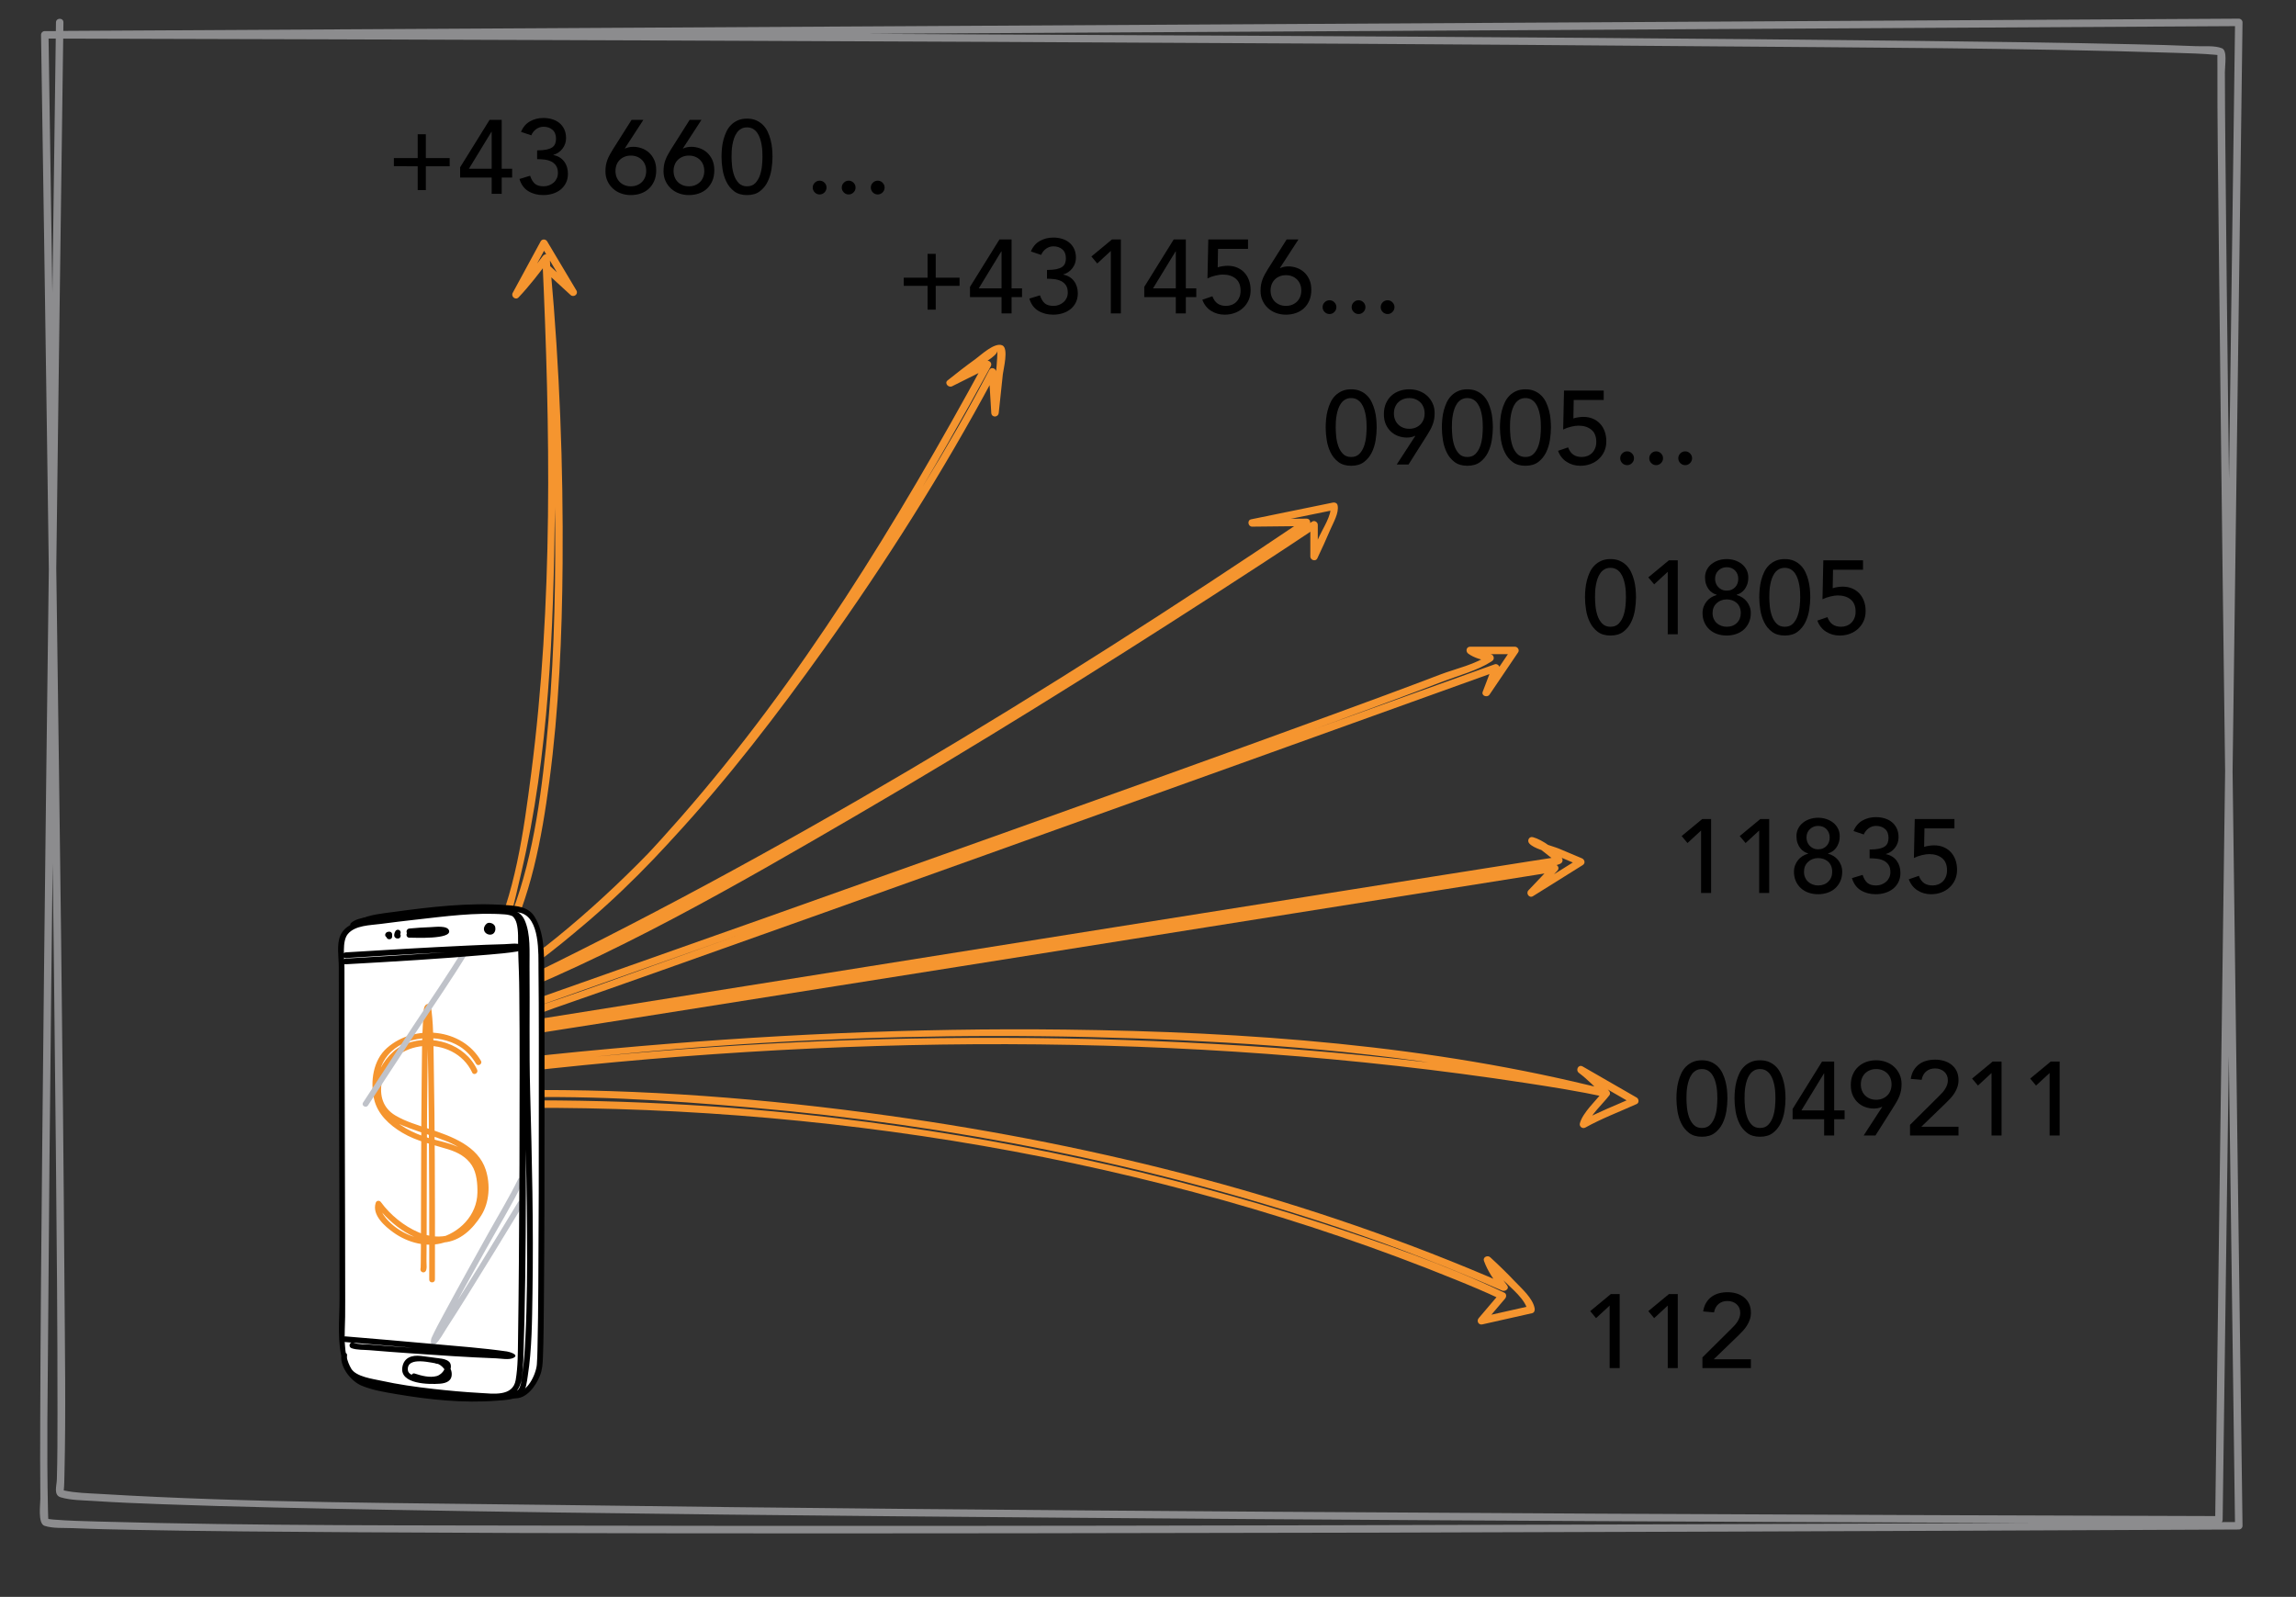 <?xml version="1.0" encoding="utf-8"?>
<!-- Generator: Adobe Illustrator 16.0.0, SVG Export Plug-In . SVG Version: 6.00 Build 0)  -->
<!DOCTYPE svg PUBLIC "-//W3C//DTD SVG 1.1//EN" "http://www.w3.org/Graphics/SVG/1.1/DTD/svg11.dtd">
<svg version="1.1" xmlns="http://www.w3.org/2000/svg" xmlns:xlink="http://www.w3.org/1999/xlink" x="0px" y="0px"
	 width="307.667px" height="214px" viewBox="0 0 307.667 214" enable-background="new 0 0 307.667 214" xml:space="preserve">
<rect x="0" y="0" width="307.667" height="214" fill="#333333" stroke="none"/>
<g id="Ebene_16">
	<g>
		<g>
			<path fill="#8C8C8E" d="M7.5,2.999C7.255,20.641,7.023,38.283,6.796,55.925c-0.418,32.531-0.821,65.063-1.136,97.595
				c-0.119,12.29-0.234,24.579-0.272,36.869c-0.011,3.478-0.021,6.956,0.018,10.434c0.008,0.721-0.373,3.342,0.56,3.65
				c1.122,0.372,2.563,0.259,3.724,0.31c2.84,0.124,5.684,0.182,8.526,0.237c9.741,0.19,19.485,0.255,29.228,0.314
				c29.729,0.181,59.458,0.168,89.188,0.138c31.976-0.033,63.952-0.118,95.928-0.229c20.528-0.071,41.057-0.153,61.585-0.249
				c1.952-0.01,3.904-0.019,5.856-0.028c0.27-0.001,0.504-0.227,0.5-0.5c-0.239-17.538-0.472-35.077-0.703-52.615
				c-0.423-32.155-0.84-64.31-1.216-96.466c-0.141-11.968-0.279-23.937-0.383-35.905c-0.028-3.279-0.057-6.557-0.062-9.836
				c-0.002-0.921,0.357-2.863-0.387-3.172c-0.961-0.4-2.434-0.24-3.445-0.285c-2.765-0.124-5.532-0.189-8.299-0.254
				c-9.639-0.224-19.28-0.339-28.921-0.452c-29.644-0.344-59.29-0.524-88.936-0.69c-31.915-0.178-63.83-0.313-95.745-0.426
				C52.08,4.293,31.755,4.23,11.431,4.179C9.621,4.174,7.811,4.169,6,4.166c-0.27,0-0.504,0.228-0.5,0.5
				c0.277,17.757,0.536,35.515,0.788,53.272c0.456,32.189,0.893,64.378,1.203,96.569c0.112,11.624,0.224,23.248,0.213,34.873
				c-0.003,2.964,0.003,5.932-0.085,8.895c-0.025,0.839-0.483,2.083,0.519,2.381c1.378,0.408,2.97,0.391,4.391,0.486
				c3.053,0.206,6.113,0.324,9.17,0.436c10.111,0.37,20.229,0.564,30.346,0.748c30.092,0.546,60.19,0.816,90.286,1.057
				c31.551,0.252,63.103,0.431,94.655,0.571c18.972,0.085,37.942,0.155,56.914,0.206c1.146,0.003,2.292,0.006,3.438,0.009
				c0.275,0.001,0.496-0.228,0.5-0.5c0.229-17.194,0.456-34.388,0.685-51.582c0.426-32.058,0.851-64.115,1.276-96.172
				c0.234-17.633,0.468-35.267,0.702-52.9c0-0.005,0-0.01,0-0.015c0.004-0.271-0.23-0.501-0.5-0.5
				c-12.903,0.073-25.807,0.146-38.71,0.218c-29.443,0.166-58.887,0.332-88.33,0.498c-32.084,0.181-64.168,0.362-96.253,0.542
				C55.881,3.875,35.055,3.993,14.229,4.11c-2.071,0.012-4.141,0.023-6.212,0.035c-0.645,0.003-0.645,1.003,0,1
				C20.921,5.072,33.824,5,46.727,4.927c29.444-0.166,58.887-0.332,88.331-0.498c32.084-0.181,64.169-0.362,96.253-0.542
				c20.826-0.117,41.651-0.235,62.478-0.352c2.07-0.012,4.142-0.023,6.212-0.035c-0.167-0.167-0.333-0.333-0.5-0.5
				c-0.229,17.194-0.456,34.388-0.685,51.582c-0.426,32.058-0.851,64.114-1.276,96.172c-0.234,17.634-0.468,35.267-0.702,52.9
				c0,0.005,0,0.01,0,0.015c0.167-0.167,0.333-0.333,0.5-0.5c-12.934-0.03-25.867-0.076-38.802-0.126
				c-29.443-0.112-58.888-0.26-88.332-0.456c-31.918-0.214-63.837-0.471-95.753-0.909c-20.335-0.278-40.759-0.254-61.067-1.48
				c-1.591-0.096-3.26-0.119-4.824-0.466c-0.525-0.116-0.085,0.663-0.016-0.007c0.074-0.709,0.076-1.429,0.092-2.141
				c0.201-8.476,0.059-16.966,0.001-25.442c-0.21-31.122-0.637-62.242-1.061-93.362C7.255,55.132,6.913,31.486,6.549,7.841
				C6.533,6.782,6.517,5.724,6.5,4.666C6.333,4.832,6.167,4.999,6,5.166c12.876,0.029,25.751,0.067,38.627,0.107
				c29.387,0.091,58.774,0.202,88.162,0.338c32.038,0.149,64.076,0.323,96.113,0.594c20.824,0.176,41.67,0.209,62.485,0.873
				c1.83,0.059,3.67,0.097,5.494,0.265c0.883,0.081,0.241,0.093,0.278-0.309c-0.045,0.487-0.021,0.988-0.022,1.476
				c-0.026,7.716,0.098,15.434,0.178,23.148c0.318,30.557,0.716,61.112,1.109,91.668c0.325,25.146,0.658,50.292,0.998,75.438
				c0.025,1.9,0.051,3.802,0.077,5.702c0.167-0.167,0.333-0.333,0.5-0.5c-12.822,0.064-25.644,0.117-38.466,0.169
				c-29.336,0.117-58.673,0.213-88.009,0.276c-32.157,0.07-64.313,0.11-96.47,0.038c-21.276-0.048-42.577,0.049-63.847-0.546
				c-2.016-0.056-4.04-0.101-6.05-0.268c-0.308-0.026-0.885-0.108-0.874-0.104c0.333,0.168,0.208,0.494,0.179-0.121
				c-0.018-0.369-0.026-0.739-0.034-1.108c-0.175-7.931-0.032-15.876,0.021-23.807c0.208-30.938,0.593-61.873,0.972-92.809
				C7.735,60.159,8.068,34.629,8.416,9.1C8.444,7.066,8.472,5.033,8.5,2.999C8.509,2.354,7.509,2.354,7.5,2.999L7.5,2.999z"/>
		</g>
	</g>
</g>
<g id="nummern">
	<g>
		<path d="M52.78,21.187h3.192v-3.192h1.092v3.192h3.192v1.092h-3.192v3.192h-1.092v-3.192H52.78V21.187z"/>
		<path d="M65.884,23.791h-4.228v-1.372l3.948-6.356h1.624v6.552h1.4v1.176h-1.4v2.184h-1.344V23.791z M65.884,17.659h-0.028
			l-3.024,4.956h3.052V17.659z"/>
		<path d="M71.036,23.553c0.158,0.476,0.37,0.831,0.635,1.064s0.658,0.35,1.179,0.35c0.26,0,0.504-0.044,0.732-0.133
			c0.228-0.088,0.43-0.21,0.607-0.364c0.177-0.154,0.316-0.341,0.418-0.56c0.102-0.219,0.153-0.464,0.153-0.735
			c0-0.411-0.086-0.74-0.259-0.987c-0.173-0.247-0.395-0.434-0.665-0.56c-0.271-0.126-0.569-0.208-0.896-0.245
			c-0.327-0.038-0.649-0.056-0.966-0.056V20.15c0.513,0,0.934-0.035,1.26-0.105c0.327-0.07,0.583-0.17,0.77-0.301
			c0.187-0.13,0.317-0.294,0.392-0.49c0.075-0.196,0.112-0.415,0.112-0.658c0-0.532-0.159-0.933-0.476-1.204
			c-0.317-0.271-0.714-0.406-1.19-0.406c-0.364,0-0.693,0.105-0.987,0.315s-0.516,0.488-0.665,0.833l-1.372-0.462
			c0.261-0.635,0.66-1.104,1.197-1.407s1.136-0.455,1.799-0.455c0.401,0,0.786,0.054,1.155,0.161s0.693,0.273,0.973,0.497
			c0.28,0.224,0.501,0.506,0.665,0.847c0.163,0.341,0.245,0.74,0.245,1.197c0,0.523-0.157,0.989-0.469,1.4
			c-0.313,0.411-0.721,0.691-1.225,0.84v0.028c0.308,0.056,0.583,0.159,0.826,0.308c0.243,0.149,0.448,0.336,0.616,0.56
			c0.168,0.224,0.294,0.474,0.378,0.749c0.084,0.275,0.126,0.567,0.126,0.875c0,0.476-0.091,0.894-0.273,1.253
			c-0.182,0.36-0.425,0.658-0.728,0.896c-0.304,0.238-0.654,0.418-1.05,0.539c-0.396,0.122-0.814,0.182-1.253,0.182
			c-0.756,0-1.421-0.172-1.995-0.518c-0.574-0.345-0.973-0.891-1.197-1.638L71.036,23.553z"/>
		<path d="M83.721,19.898h0.056c0.308-0.149,0.672-0.224,1.092-0.224c0.354,0,0.714,0.061,1.078,0.182
			c0.364,0.122,0.693,0.311,0.987,0.567s0.534,0.583,0.721,0.98c0.187,0.396,0.28,0.866,0.28,1.407c0,0.551-0.091,1.034-0.273,1.449
			c-0.182,0.415-0.427,0.763-0.735,1.043c-0.308,0.28-0.667,0.49-1.078,0.63s-0.85,0.21-1.316,0.21
			c-0.467,0-0.905-0.075-1.316-0.224c-0.411-0.149-0.77-0.364-1.078-0.644c-0.308-0.28-0.553-0.616-0.735-1.008
			c-0.182-0.392-0.273-0.831-0.273-1.316c0-0.308,0.023-0.588,0.07-0.84c0.046-0.252,0.114-0.492,0.203-0.721
			c0.088-0.229,0.193-0.453,0.315-0.672c0.121-0.219,0.256-0.45,0.406-0.693l2.506-3.962h1.582L83.721,19.898z M82.475,22.909
			c0,0.299,0.049,0.574,0.147,0.826c0.098,0.252,0.238,0.469,0.42,0.651c0.182,0.182,0.399,0.324,0.651,0.427
			c0.252,0.103,0.532,0.154,0.84,0.154s0.588-0.051,0.84-0.154c0.252-0.103,0.469-0.245,0.651-0.427
			c0.182-0.182,0.322-0.399,0.42-0.651c0.098-0.252,0.147-0.527,0.147-0.826s-0.049-0.574-0.147-0.826
			c-0.098-0.252-0.238-0.469-0.42-0.651c-0.182-0.182-0.399-0.324-0.651-0.427c-0.252-0.103-0.532-0.154-0.84-0.154
			s-0.588,0.051-0.84,0.154c-0.252,0.103-0.469,0.245-0.651,0.427c-0.182,0.182-0.322,0.399-0.42,0.651S82.475,22.61,82.475,22.909z
			"/>
		<path d="M91.505,19.898h0.056c0.308-0.149,0.672-0.224,1.092-0.224c0.354,0,0.714,0.061,1.078,0.182
			c0.364,0.122,0.693,0.311,0.987,0.567s0.534,0.583,0.721,0.98c0.187,0.396,0.28,0.866,0.28,1.407c0,0.551-0.091,1.034-0.273,1.449
			c-0.182,0.415-0.427,0.763-0.735,1.043c-0.308,0.28-0.667,0.49-1.078,0.63s-0.85,0.21-1.316,0.21
			c-0.467,0-0.905-0.075-1.316-0.224c-0.411-0.149-0.77-0.364-1.078-0.644c-0.308-0.28-0.553-0.616-0.735-1.008
			c-0.182-0.392-0.273-0.831-0.273-1.316c0-0.308,0.023-0.588,0.07-0.84c0.046-0.252,0.114-0.492,0.203-0.721
			c0.088-0.229,0.193-0.453,0.315-0.672c0.121-0.219,0.256-0.45,0.406-0.693l2.506-3.962h1.582L91.505,19.898z M90.259,22.909
			c0,0.299,0.049,0.574,0.147,0.826c0.098,0.252,0.238,0.469,0.42,0.651c0.182,0.182,0.399,0.324,0.651,0.427
			c0.252,0.103,0.532,0.154,0.84,0.154s0.588-0.051,0.84-0.154c0.252-0.103,0.469-0.245,0.651-0.427
			c0.182-0.182,0.322-0.399,0.42-0.651c0.098-0.252,0.147-0.527,0.147-0.826s-0.049-0.574-0.147-0.826
			c-0.098-0.252-0.238-0.469-0.42-0.651c-0.182-0.182-0.399-0.324-0.651-0.427c-0.252-0.103-0.532-0.154-0.84-0.154
			s-0.588,0.051-0.84,0.154c-0.252,0.103-0.469,0.245-0.651,0.427c-0.182,0.182-0.322,0.399-0.42,0.651S90.259,22.61,90.259,22.909z
			"/>
		<path d="M96.685,21.019c0-0.364,0.019-0.742,0.056-1.134c0.037-0.392,0.105-0.777,0.203-1.155
			c0.098-0.378,0.229-0.739,0.392-1.085c0.163-0.345,0.373-0.646,0.63-0.903s0.56-0.462,0.91-0.616
			c0.35-0.154,0.758-0.231,1.225-0.231c0.466,0,0.875,0.077,1.225,0.231c0.35,0.154,0.653,0.359,0.91,0.616s0.467,0.558,0.63,0.903
			c0.163,0.346,0.294,0.707,0.392,1.085c0.098,0.378,0.166,0.763,0.203,1.155c0.037,0.392,0.056,0.77,0.056,1.134
			c0,0.523-0.047,1.083-0.14,1.68s-0.266,1.153-0.518,1.666s-0.6,0.938-1.043,1.274s-1.015,0.504-1.715,0.504
			c-0.7,0-1.272-0.168-1.715-0.504s-0.791-0.761-1.043-1.274c-0.252-0.513-0.425-1.069-0.518-1.666
			C96.731,22.102,96.685,21.542,96.685,21.019z M98.029,21.019c0,0.327,0.021,0.714,0.063,1.162c0.042,0.448,0.133,0.88,0.273,1.295
			c0.14,0.416,0.348,0.768,0.623,1.057s0.646,0.434,1.113,0.434c0.466,0,0.837-0.145,1.113-0.434s0.483-0.642,0.623-1.057
			c0.14-0.415,0.231-0.847,0.273-1.295c0.042-0.448,0.063-0.835,0.063-1.162c0-0.224-0.007-0.478-0.021-0.763
			c-0.014-0.284-0.047-0.574-0.098-0.868c-0.052-0.294-0.124-0.579-0.217-0.854s-0.217-0.522-0.371-0.742
			c-0.154-0.219-0.343-0.394-0.567-0.525c-0.224-0.13-0.49-0.196-0.798-0.196s-0.574,0.065-0.798,0.196
			c-0.224,0.131-0.413,0.306-0.567,0.525c-0.154,0.22-0.278,0.467-0.371,0.742s-0.166,0.56-0.217,0.854s-0.084,0.583-0.098,0.868
			C98.036,20.541,98.029,20.794,98.029,21.019z"/>
		<path d="M109.831,26.059c-0.252,0-0.469-0.091-0.651-0.273s-0.273-0.399-0.273-0.651s0.091-0.469,0.273-0.651
			c0.182-0.182,0.399-0.273,0.651-0.273c0.252,0,0.469,0.091,0.651,0.273c0.182,0.182,0.273,0.399,0.273,0.651
			s-0.091,0.469-0.273,0.651C110.3,25.968,110.083,26.059,109.831,26.059z"/>
		<path d="M113.723,26.059c-0.252,0-0.469-0.091-0.651-0.273s-0.273-0.399-0.273-0.651s0.091-0.469,0.273-0.651
			c0.182-0.182,0.399-0.273,0.651-0.273c0.252,0,0.469,0.091,0.651,0.273c0.182,0.182,0.273,0.399,0.273,0.651
			s-0.091,0.469-0.273,0.651C114.192,25.968,113.976,26.059,113.723,26.059z"/>
		<path d="M117.615,26.059c-0.252,0-0.469-0.091-0.651-0.273s-0.273-0.399-0.273-0.651s0.091-0.469,0.273-0.651
			c0.182-0.182,0.399-0.273,0.651-0.273c0.252,0,0.469,0.091,0.651,0.273c0.182,0.182,0.273,0.399,0.273,0.651
			s-0.091,0.469-0.273,0.651C118.084,25.968,117.868,26.059,117.615,26.059z"/>
	</g>
	<g>
		<path d="M121.104,37.212h3.192V34.02h1.092v3.192h3.192v1.092h-3.192v3.192h-1.092v-3.192h-3.192V37.212z"/>
		<path d="M134.208,39.816h-4.228v-1.372l3.948-6.356h1.624v6.552h1.4v1.176h-1.4V42h-1.344V39.816z M134.208,33.684h-0.028
			l-3.024,4.956h3.052V33.684z"/>
		<path d="M139.359,39.578c0.158,0.476,0.37,0.831,0.635,1.064s0.658,0.35,1.179,0.35c0.26,0,0.504-0.044,0.732-0.133
			c0.228-0.088,0.43-0.21,0.607-0.364c0.177-0.154,0.316-0.341,0.418-0.56c0.102-0.219,0.153-0.464,0.153-0.735
			c0-0.411-0.086-0.74-0.259-0.987c-0.173-0.247-0.395-0.434-0.665-0.56c-0.271-0.126-0.569-0.208-0.896-0.245
			c-0.327-0.038-0.649-0.056-0.966-0.056v-1.176c0.513,0,0.934-0.035,1.26-0.105c0.327-0.07,0.583-0.17,0.77-0.301
			c0.187-0.13,0.317-0.294,0.392-0.49c0.075-0.196,0.112-0.415,0.112-0.658c0-0.532-0.159-0.933-0.476-1.204
			c-0.317-0.271-0.714-0.406-1.19-0.406c-0.364,0-0.693,0.105-0.987,0.315s-0.516,0.488-0.665,0.833l-1.372-0.462
			c0.261-0.635,0.66-1.104,1.197-1.407s1.136-0.455,1.799-0.455c0.401,0,0.786,0.054,1.155,0.161s0.693,0.273,0.973,0.497
			c0.28,0.224,0.501,0.506,0.665,0.847c0.163,0.341,0.245,0.74,0.245,1.197c0,0.523-0.157,0.989-0.469,1.4
			c-0.313,0.411-0.721,0.691-1.225,0.84v0.028c0.308,0.056,0.583,0.159,0.826,0.308c0.243,0.149,0.448,0.336,0.616,0.56
			c0.168,0.224,0.294,0.474,0.378,0.749c0.084,0.275,0.126,0.567,0.126,0.875c0,0.476-0.091,0.894-0.273,1.253
			c-0.182,0.36-0.425,0.658-0.728,0.896c-0.304,0.238-0.654,0.418-1.05,0.539c-0.396,0.122-0.814,0.182-1.253,0.182
			c-0.756,0-1.421-0.172-1.995-0.518c-0.574-0.345-0.973-0.891-1.197-1.638L139.359,39.578z"/>
		<path d="M148.852,33.628l-1.82,1.68l-0.784-0.938l2.758-2.282h1.19V42h-1.344V33.628z"/>
		<path d="M157.56,39.816h-4.228v-1.372l3.948-6.356h1.624v6.552h1.4v1.176h-1.4V42h-1.344V39.816z M157.56,33.684h-0.028
			l-3.024,4.956h3.052V33.684z"/>
		<path d="M167.234,33.348h-4.018l-0.042,2.478c0.065-0.028,0.158-0.056,0.28-0.084c0.121-0.028,0.245-0.051,0.371-0.07
			c0.126-0.019,0.25-0.032,0.371-0.042c0.121-0.009,0.224-0.014,0.308-0.014c0.467,0,0.889,0.079,1.267,0.238
			s0.702,0.383,0.973,0.672c0.271,0.29,0.478,0.635,0.623,1.036c0.145,0.401,0.217,0.845,0.217,1.33
			c0,0.495-0.091,0.943-0.273,1.344c-0.182,0.401-0.432,0.747-0.749,1.036c-0.317,0.29-0.686,0.511-1.106,0.665
			s-0.873,0.231-1.358,0.231c-0.672,0-1.279-0.172-1.82-0.518c-0.542-0.345-0.929-0.84-1.162-1.484l1.344-0.462
			c0.178,0.458,0.417,0.786,0.717,0.987s0.674,0.301,1.124,0.301c0.262,0,0.513-0.047,0.752-0.14s0.445-0.226,0.618-0.399
			s0.312-0.385,0.415-0.637s0.155-0.537,0.155-0.854c0-0.728-0.222-1.271-0.665-1.631s-1.02-0.539-1.729-0.539
			c-0.252,0-0.572,0.044-0.959,0.133c-0.388,0.089-0.749,0.217-1.085,0.385l0.112-5.222h5.32V33.348z"/>
		<path d="M171.504,35.924h0.056c0.308-0.149,0.672-0.224,1.092-0.224c0.354,0,0.714,0.061,1.078,0.182
			c0.364,0.122,0.693,0.311,0.987,0.567s0.534,0.583,0.721,0.98c0.187,0.396,0.28,0.866,0.28,1.407c0,0.551-0.091,1.034-0.273,1.449
			c-0.182,0.415-0.427,0.763-0.735,1.043c-0.308,0.28-0.667,0.49-1.078,0.63s-0.85,0.21-1.316,0.21
			c-0.467,0-0.905-0.075-1.316-0.224c-0.411-0.149-0.77-0.364-1.078-0.644c-0.308-0.28-0.553-0.616-0.735-1.008
			c-0.182-0.392-0.273-0.831-0.273-1.316c0-0.308,0.023-0.588,0.07-0.84c0.046-0.252,0.114-0.492,0.203-0.721
			c0.088-0.229,0.193-0.453,0.315-0.672c0.121-0.219,0.256-0.45,0.406-0.693l2.506-3.962h1.582L171.504,35.924z M170.258,38.934
			c0,0.299,0.049,0.574,0.147,0.826c0.098,0.252,0.238,0.469,0.42,0.651c0.182,0.182,0.399,0.324,0.651,0.427
			c0.252,0.103,0.532,0.154,0.84,0.154s0.588-0.051,0.84-0.154c0.252-0.103,0.469-0.245,0.651-0.427
			c0.182-0.182,0.322-0.399,0.42-0.651c0.098-0.252,0.147-0.527,0.147-0.826s-0.049-0.574-0.147-0.826
			c-0.098-0.252-0.238-0.469-0.42-0.651c-0.182-0.182-0.399-0.324-0.651-0.427c-0.252-0.103-0.532-0.154-0.84-0.154
			s-0.588,0.051-0.84,0.154c-0.252,0.103-0.469,0.245-0.651,0.427c-0.182,0.182-0.322,0.399-0.42,0.651
			S170.258,38.635,170.258,38.934z"/>
		<path d="M178.154,42.084c-0.252,0-0.469-0.091-0.651-0.273s-0.273-0.399-0.273-0.651s0.091-0.469,0.273-0.651
			c0.182-0.182,0.399-0.273,0.651-0.273c0.252,0,0.469,0.091,0.651,0.273c0.182,0.182,0.272,0.399,0.272,0.651
			s-0.091,0.469-0.272,0.651C178.624,41.993,178.407,42.084,178.154,42.084z"/>
		<path d="M182.047,42.084c-0.252,0-0.469-0.091-0.651-0.273s-0.272-0.399-0.272-0.651s0.09-0.469,0.272-0.651
			c0.183-0.182,0.399-0.273,0.651-0.273s0.469,0.091,0.65,0.273c0.182,0.182,0.273,0.399,0.273,0.651s-0.092,0.469-0.273,0.651
			S182.299,42.084,182.047,42.084z"/>
		<path d="M185.938,42.084c-0.252,0-0.469-0.091-0.651-0.273c-0.182-0.182-0.272-0.399-0.272-0.651s0.091-0.469,0.272-0.651
			c0.183-0.182,0.399-0.273,0.651-0.273c0.253,0,0.47,0.091,0.651,0.273c0.182,0.182,0.273,0.399,0.273,0.651
			s-0.092,0.469-0.273,0.651S186.191,42.084,185.938,42.084z"/>
	</g>
	<g>
		<path d="M177.643,57.294c0-0.364,0.019-0.742,0.057-1.134c0.037-0.392,0.104-0.777,0.203-1.155
			c0.098-0.378,0.229-0.739,0.392-1.085c0.163-0.345,0.373-0.646,0.63-0.903s0.561-0.462,0.91-0.616
			c0.35-0.154,0.758-0.231,1.225-0.231s0.875,0.077,1.226,0.231c0.35,0.154,0.653,0.359,0.91,0.616
			c0.256,0.257,0.466,0.558,0.63,0.903c0.163,0.346,0.294,0.707,0.392,1.085c0.099,0.378,0.166,0.763,0.203,1.155
			c0.037,0.392,0.056,0.77,0.056,1.134c0,0.523-0.047,1.083-0.14,1.68c-0.094,0.597-0.266,1.153-0.518,1.666
			s-0.601,0.938-1.043,1.274c-0.443,0.336-1.016,0.504-1.716,0.504c-0.699,0-1.271-0.168-1.715-0.504s-0.791-0.761-1.043-1.274
			s-0.425-1.069-0.518-1.666C177.689,58.377,177.643,57.817,177.643,57.294z M178.987,57.294c0,0.327,0.021,0.714,0.062,1.162
			c0.042,0.448,0.133,0.88,0.273,1.295c0.14,0.416,0.348,0.768,0.623,1.057c0.274,0.289,0.646,0.434,1.112,0.434
			s0.838-0.145,1.113-0.434s0.483-0.642,0.623-1.057c0.14-0.415,0.231-0.847,0.273-1.295c0.042-0.448,0.062-0.835,0.062-1.162
			c0-0.224-0.007-0.478-0.021-0.763c-0.015-0.284-0.047-0.574-0.099-0.868c-0.051-0.294-0.124-0.579-0.217-0.854
			c-0.094-0.275-0.217-0.522-0.371-0.742c-0.154-0.219-0.343-0.394-0.566-0.525c-0.225-0.13-0.49-0.196-0.799-0.196
			c-0.308,0-0.573,0.065-0.798,0.196c-0.224,0.131-0.413,0.306-0.566,0.525c-0.154,0.22-0.278,0.467-0.371,0.742
			c-0.094,0.275-0.166,0.56-0.217,0.854c-0.052,0.294-0.084,0.583-0.099,0.868C178.994,56.816,178.987,57.07,178.987,57.294z"/>
		<path d="M189.655,58.414H189.6c-0.309,0.149-0.673,0.224-1.093,0.224c-0.354,0-0.714-0.061-1.078-0.182
			c-0.363-0.121-0.692-0.31-0.986-0.567s-0.534-0.583-0.722-0.98c-0.187-0.397-0.279-0.866-0.279-1.407
			c0-0.541,0.091-1.02,0.272-1.435c0.183-0.415,0.428-0.763,0.735-1.043c0.308-0.28,0.667-0.492,1.078-0.637
			c0.41-0.145,0.849-0.217,1.315-0.217s0.905,0.075,1.316,0.224c0.41,0.149,0.77,0.364,1.078,0.644
			c0.308,0.28,0.553,0.616,0.735,1.008c0.182,0.392,0.272,0.831,0.272,1.316c0,0.308-0.023,0.588-0.07,0.84
			s-0.114,0.492-0.202,0.721c-0.089,0.229-0.194,0.455-0.315,0.679s-0.257,0.453-0.406,0.686l-2.506,3.962h-1.582L189.655,58.414z
			 M190.901,55.404c0-0.298-0.049-0.574-0.147-0.826c-0.098-0.252-0.237-0.469-0.42-0.651c-0.182-0.182-0.398-0.324-0.65-0.427
			c-0.252-0.103-0.532-0.154-0.841-0.154c-0.308,0-0.588,0.051-0.84,0.154c-0.252,0.103-0.469,0.245-0.65,0.427
			c-0.183,0.182-0.322,0.399-0.42,0.651c-0.099,0.252-0.147,0.527-0.147,0.826c0,0.299,0.049,0.574,0.147,0.826
			c0.098,0.252,0.237,0.469,0.42,0.651c0.182,0.182,0.398,0.325,0.65,0.427s0.532,0.154,0.84,0.154c0.309,0,0.589-0.051,0.841-0.154
			s0.469-0.245,0.65-0.427c0.183-0.182,0.322-0.399,0.42-0.651C190.853,55.978,190.901,55.703,190.901,55.404z"/>
		<path d="M193.211,57.294c0-0.364,0.019-0.742,0.057-1.134c0.037-0.392,0.104-0.777,0.203-1.155
			c0.098-0.378,0.229-0.739,0.392-1.085c0.163-0.345,0.373-0.646,0.63-0.903s0.561-0.462,0.91-0.616
			c0.35-0.154,0.758-0.231,1.225-0.231s0.875,0.077,1.226,0.231c0.35,0.154,0.653,0.359,0.91,0.616
			c0.256,0.257,0.466,0.558,0.63,0.903c0.163,0.346,0.294,0.707,0.392,1.085c0.099,0.378,0.166,0.763,0.203,1.155
			c0.037,0.392,0.056,0.77,0.056,1.134c0,0.523-0.047,1.083-0.14,1.68c-0.094,0.597-0.266,1.153-0.518,1.666
			s-0.601,0.938-1.043,1.274c-0.443,0.336-1.016,0.504-1.716,0.504c-0.699,0-1.271-0.168-1.715-0.504s-0.791-0.761-1.043-1.274
			s-0.425-1.069-0.518-1.666C193.258,58.377,193.211,57.817,193.211,57.294z M194.556,57.294c0,0.327,0.021,0.714,0.062,1.162
			c0.042,0.448,0.133,0.88,0.273,1.295c0.14,0.416,0.348,0.768,0.623,1.057c0.274,0.289,0.646,0.434,1.112,0.434
			s0.838-0.145,1.113-0.434s0.483-0.642,0.623-1.057c0.14-0.415,0.231-0.847,0.273-1.295c0.042-0.448,0.062-0.835,0.062-1.162
			c0-0.224-0.007-0.478-0.021-0.763c-0.015-0.284-0.047-0.574-0.099-0.868c-0.051-0.294-0.124-0.579-0.217-0.854
			c-0.094-0.275-0.217-0.522-0.371-0.742c-0.154-0.219-0.343-0.394-0.566-0.525c-0.225-0.13-0.49-0.196-0.799-0.196
			c-0.308,0-0.573,0.065-0.798,0.196c-0.224,0.131-0.413,0.306-0.566,0.525c-0.154,0.22-0.278,0.467-0.371,0.742
			c-0.094,0.275-0.166,0.56-0.217,0.854c-0.052,0.294-0.084,0.583-0.099,0.868C194.562,56.816,194.556,57.07,194.556,57.294z"/>
		<path d="M200.995,57.294c0-0.364,0.019-0.742,0.057-1.134c0.037-0.392,0.104-0.777,0.203-1.155
			c0.098-0.378,0.229-0.739,0.392-1.085c0.163-0.345,0.373-0.646,0.63-0.903s0.561-0.462,0.91-0.616
			c0.35-0.154,0.758-0.231,1.225-0.231s0.875,0.077,1.226,0.231c0.35,0.154,0.653,0.359,0.91,0.616
			c0.256,0.257,0.466,0.558,0.63,0.903c0.163,0.346,0.294,0.707,0.392,1.085c0.099,0.378,0.166,0.763,0.203,1.155
			c0.037,0.392,0.056,0.77,0.056,1.134c0,0.523-0.047,1.083-0.14,1.68c-0.094,0.597-0.266,1.153-0.518,1.666
			s-0.601,0.938-1.043,1.274c-0.443,0.336-1.016,0.504-1.716,0.504c-0.699,0-1.271-0.168-1.715-0.504s-0.791-0.761-1.043-1.274
			s-0.425-1.069-0.518-1.666C201.042,58.377,200.995,57.817,200.995,57.294z M202.34,57.294c0,0.327,0.021,0.714,0.062,1.162
			c0.042,0.448,0.133,0.88,0.273,1.295c0.14,0.416,0.348,0.768,0.623,1.057c0.274,0.289,0.646,0.434,1.112,0.434
			s0.838-0.145,1.113-0.434s0.483-0.642,0.623-1.057c0.14-0.415,0.231-0.847,0.273-1.295c0.042-0.448,0.062-0.835,0.062-1.162
			c0-0.224-0.007-0.478-0.021-0.763c-0.015-0.284-0.047-0.574-0.099-0.868c-0.051-0.294-0.124-0.579-0.217-0.854
			c-0.094-0.275-0.217-0.522-0.371-0.742c-0.154-0.219-0.343-0.394-0.566-0.525c-0.225-0.13-0.49-0.196-0.799-0.196
			c-0.308,0-0.573,0.065-0.798,0.196c-0.224,0.131-0.413,0.306-0.566,0.525c-0.154,0.22-0.278,0.467-0.371,0.742
			c-0.094,0.275-0.166,0.56-0.217,0.854c-0.052,0.294-0.084,0.583-0.099,0.868C202.347,56.816,202.34,57.07,202.34,57.294z"/>
		<path d="M214.897,53.598h-4.018l-0.042,2.478c0.065-0.028,0.158-0.056,0.28-0.084c0.121-0.028,0.244-0.051,0.37-0.07
			c0.126-0.019,0.25-0.032,0.371-0.042c0.121-0.009,0.225-0.014,0.309-0.014c0.467,0,0.889,0.079,1.267,0.238
			s0.702,0.383,0.973,0.672c0.271,0.29,0.479,0.635,0.623,1.036c0.146,0.401,0.218,0.845,0.218,1.33
			c0,0.495-0.092,0.943-0.273,1.344c-0.182,0.401-0.432,0.747-0.749,1.036c-0.317,0.29-0.686,0.511-1.105,0.665
			s-0.873,0.231-1.358,0.231c-0.672,0-1.279-0.172-1.82-0.518c-0.541-0.345-0.929-0.84-1.162-1.484l1.345-0.462
			c0.178,0.458,0.417,0.786,0.717,0.987c0.299,0.201,0.674,0.301,1.124,0.301c0.262,0,0.513-0.047,0.752-0.14
			c0.238-0.093,0.444-0.226,0.618-0.399c0.173-0.173,0.312-0.385,0.414-0.637c0.104-0.252,0.154-0.537,0.154-0.854
			c0-0.728-0.222-1.271-0.665-1.631s-1.02-0.539-1.729-0.539c-0.252,0-0.572,0.044-0.959,0.133
			c-0.388,0.089-0.749,0.217-1.085,0.385l0.112-5.222h5.319V53.598z"/>
		<path d="M218.034,62.334c-0.252,0-0.47-0.091-0.651-0.273s-0.272-0.399-0.272-0.651s0.091-0.469,0.272-0.651
			c0.182-0.182,0.399-0.273,0.651-0.273s0.469,0.091,0.65,0.273c0.183,0.182,0.273,0.399,0.273,0.651s-0.091,0.469-0.273,0.651
			C218.503,62.243,218.286,62.334,218.034,62.334z"/>
		<path d="M221.926,62.334c-0.252,0-0.47-0.091-0.651-0.273s-0.272-0.399-0.272-0.651s0.091-0.469,0.272-0.651
			c0.182-0.182,0.399-0.273,0.651-0.273s0.469,0.091,0.65,0.273c0.183,0.182,0.273,0.399,0.273,0.651s-0.091,0.469-0.273,0.651
			C222.395,62.243,222.178,62.334,221.926,62.334z"/>
		<path d="M225.817,62.334c-0.252,0-0.47-0.091-0.651-0.273s-0.272-0.399-0.272-0.651s0.091-0.469,0.272-0.651
			c0.182-0.182,0.399-0.273,0.651-0.273s0.469,0.091,0.65,0.273c0.183,0.182,0.273,0.399,0.273,0.651s-0.091,0.469-0.273,0.651
			C226.286,62.243,226.069,62.334,225.817,62.334z"/>
	</g>
	<g>
		<path d="M212.392,80.044c0-0.364,0.019-0.742,0.057-1.134c0.037-0.392,0.104-0.777,0.203-1.155
			c0.098-0.378,0.229-0.739,0.392-1.085c0.163-0.345,0.373-0.646,0.63-0.903s0.561-0.462,0.91-0.616
			c0.35-0.154,0.758-0.231,1.225-0.231s0.875,0.077,1.226,0.231c0.35,0.154,0.653,0.359,0.91,0.616
			c0.256,0.257,0.466,0.558,0.63,0.903c0.163,0.346,0.294,0.707,0.392,1.085c0.099,0.378,0.166,0.763,0.203,1.155
			c0.037,0.392,0.056,0.77,0.056,1.134c0,0.523-0.047,1.083-0.14,1.68c-0.094,0.597-0.266,1.153-0.518,1.666
			s-0.601,0.938-1.043,1.274c-0.443,0.336-1.016,0.504-1.716,0.504c-0.699,0-1.271-0.168-1.715-0.504s-0.791-0.761-1.043-1.274
			s-0.425-1.069-0.518-1.666C212.438,81.127,212.392,80.567,212.392,80.044z M213.736,80.044c0,0.327,0.021,0.714,0.062,1.162
			c0.042,0.448,0.133,0.88,0.273,1.295c0.14,0.416,0.348,0.768,0.623,1.057c0.274,0.289,0.646,0.434,1.112,0.434
			s0.838-0.145,1.113-0.434s0.483-0.642,0.623-1.057c0.14-0.415,0.231-0.847,0.273-1.295c0.042-0.448,0.062-0.835,0.062-1.162
			c0-0.224-0.007-0.478-0.021-0.763c-0.015-0.284-0.047-0.574-0.099-0.868c-0.051-0.294-0.124-0.579-0.217-0.854
			c-0.094-0.275-0.217-0.522-0.371-0.742c-0.154-0.219-0.343-0.394-0.566-0.525c-0.225-0.13-0.49-0.196-0.799-0.196
			c-0.308,0-0.573,0.065-0.798,0.196c-0.224,0.131-0.413,0.306-0.566,0.525c-0.154,0.22-0.278,0.467-0.371,0.742
			c-0.094,0.275-0.166,0.56-0.217,0.854c-0.052,0.294-0.084,0.583-0.099,0.868C213.743,79.566,213.736,79.82,213.736,80.044z"/>
		<path d="M223.48,76.628l-1.82,1.68l-0.784-0.938l2.758-2.282h1.19V85h-1.344V76.628z"/>
		<path d="M231.376,85.168c-0.447,0-0.87-0.068-1.267-0.203s-0.74-0.333-1.029-0.595s-0.518-0.579-0.686-0.952
			c-0.168-0.373-0.252-0.793-0.252-1.26c0-0.308,0.049-0.593,0.146-0.854c0.099-0.261,0.231-0.497,0.399-0.707
			s0.366-0.387,0.595-0.532c0.229-0.145,0.479-0.254,0.749-0.329v-0.042c-0.187-0.046-0.373-0.13-0.56-0.252
			c-0.188-0.121-0.353-0.275-0.497-0.462c-0.146-0.187-0.264-0.413-0.357-0.679c-0.093-0.266-0.14-0.571-0.14-0.917
			c0-0.373,0.077-0.711,0.23-1.015c0.154-0.303,0.364-0.562,0.631-0.777c0.266-0.214,0.573-0.38,0.924-0.497
			c0.35-0.117,0.721-0.175,1.112-0.175c0.393,0,0.764,0.059,1.113,0.175c0.351,0.117,0.658,0.282,0.924,0.497
			c0.267,0.215,0.477,0.474,0.63,0.777c0.154,0.303,0.231,0.642,0.231,1.015c0,0.346-0.047,0.651-0.14,0.917
			c-0.094,0.266-0.213,0.493-0.357,0.679c-0.145,0.187-0.311,0.341-0.497,0.462c-0.187,0.122-0.373,0.206-0.56,0.252v0.042
			c0.271,0.075,0.52,0.185,0.749,0.329c0.229,0.145,0.427,0.322,0.595,0.532s0.301,0.446,0.398,0.707
			c0.099,0.261,0.147,0.546,0.147,0.854c0,0.467-0.084,0.887-0.252,1.26c-0.168,0.374-0.396,0.691-0.686,0.952
			c-0.29,0.261-0.633,0.459-1.029,0.595C232.246,85.1,231.824,85.168,231.376,85.168z M231.376,83.992
			c0.561,0,1.016-0.17,1.365-0.511c0.351-0.34,0.525-0.782,0.525-1.323c0-0.299-0.049-0.562-0.147-0.791
			c-0.098-0.229-0.233-0.42-0.406-0.574c-0.172-0.154-0.373-0.271-0.602-0.35c-0.229-0.079-0.474-0.119-0.735-0.119
			c-0.551,0.009-1.003,0.184-1.357,0.525c-0.355,0.341-0.532,0.777-0.532,1.309c0,0.289,0.051,0.548,0.154,0.777
			c0.103,0.229,0.24,0.42,0.413,0.574c0.172,0.154,0.373,0.273,0.602,0.357S231.124,83.992,231.376,83.992z M229.822,77.58
			c0,0.196,0.035,0.387,0.105,0.574c0.069,0.187,0.17,0.353,0.301,0.497c0.131,0.145,0.291,0.264,0.482,0.357
			c0.191,0.094,0.413,0.14,0.665,0.14c0.262,0,0.488-0.044,0.68-0.133c0.19-0.089,0.352-0.206,0.482-0.35s0.229-0.31,0.294-0.497
			c0.065-0.187,0.099-0.382,0.099-0.588c0-0.457-0.143-0.833-0.428-1.127c-0.284-0.294-0.66-0.441-1.127-0.441
			c-0.429,0-0.796,0.145-1.099,0.434C229.974,76.735,229.822,77.113,229.822,77.58z"/>
		<path d="M235.744,80.044c0-0.364,0.019-0.742,0.057-1.134c0.037-0.392,0.104-0.777,0.203-1.155
			c0.098-0.378,0.229-0.739,0.392-1.085c0.163-0.345,0.373-0.646,0.63-0.903s0.561-0.462,0.91-0.616
			c0.35-0.154,0.758-0.231,1.225-0.231s0.875,0.077,1.226,0.231c0.35,0.154,0.653,0.359,0.91,0.616
			c0.256,0.257,0.466,0.558,0.63,0.903c0.163,0.346,0.294,0.707,0.392,1.085c0.099,0.378,0.166,0.763,0.203,1.155
			c0.037,0.392,0.056,0.77,0.056,1.134c0,0.523-0.047,1.083-0.14,1.68c-0.094,0.597-0.266,1.153-0.518,1.666
			s-0.601,0.938-1.043,1.274c-0.443,0.336-1.016,0.504-1.716,0.504c-0.699,0-1.271-0.168-1.715-0.504s-0.791-0.761-1.043-1.274
			s-0.425-1.069-0.518-1.666C235.791,81.127,235.744,80.567,235.744,80.044z M237.089,80.044c0,0.327,0.021,0.714,0.062,1.162
			c0.042,0.448,0.133,0.88,0.273,1.295c0.14,0.416,0.348,0.768,0.623,1.057c0.274,0.289,0.646,0.434,1.112,0.434
			s0.838-0.145,1.113-0.434s0.483-0.642,0.623-1.057c0.14-0.415,0.231-0.847,0.273-1.295c0.042-0.448,0.062-0.835,0.062-1.162
			c0-0.224-0.007-0.478-0.021-0.763c-0.015-0.284-0.047-0.574-0.099-0.868c-0.051-0.294-0.124-0.579-0.217-0.854
			c-0.094-0.275-0.217-0.522-0.371-0.742c-0.154-0.219-0.343-0.394-0.566-0.525c-0.225-0.13-0.49-0.196-0.799-0.196
			c-0.308,0-0.573,0.065-0.798,0.196c-0.224,0.131-0.413,0.306-0.566,0.525c-0.154,0.22-0.278,0.467-0.371,0.742
			c-0.094,0.275-0.166,0.56-0.217,0.854c-0.052,0.294-0.084,0.583-0.099,0.868C237.096,79.566,237.089,79.82,237.089,80.044z"/>
		<path d="M249.646,76.348h-4.018l-0.042,2.478c0.065-0.028,0.158-0.056,0.28-0.084c0.121-0.028,0.244-0.051,0.37-0.07
			c0.126-0.019,0.25-0.032,0.371-0.042c0.121-0.009,0.225-0.014,0.309-0.014c0.467,0,0.889,0.079,1.267,0.238
			s0.702,0.383,0.973,0.672c0.271,0.29,0.479,0.635,0.623,1.036c0.146,0.401,0.218,0.845,0.218,1.33
			c0,0.495-0.092,0.943-0.273,1.344c-0.182,0.401-0.432,0.747-0.749,1.036c-0.317,0.29-0.686,0.511-1.105,0.665
			s-0.873,0.231-1.358,0.231c-0.672,0-1.279-0.172-1.82-0.518c-0.541-0.345-0.929-0.84-1.162-1.484l1.345-0.462
			c0.178,0.458,0.417,0.786,0.717,0.987c0.299,0.201,0.674,0.301,1.124,0.301c0.262,0,0.513-0.047,0.752-0.14
			c0.238-0.093,0.444-0.226,0.618-0.399c0.173-0.173,0.312-0.385,0.414-0.637c0.104-0.252,0.154-0.537,0.154-0.854
			c0-0.728-0.222-1.271-0.665-1.631s-1.02-0.539-1.729-0.539c-0.252,0-0.572,0.044-0.959,0.133
			c-0.388,0.089-0.749,0.217-1.085,0.385l0.112-5.222h5.319V76.348z"/>
	</g>
	<g>
		<path d="M227.947,111.295l-1.82,1.681l-0.784-0.938l2.758-2.282h1.19v9.912h-1.344V111.295z"/>
		<path d="M235.731,111.295l-1.82,1.681l-0.784-0.938l2.758-2.282h1.19v9.912h-1.344V111.295z"/>
		<path d="M243.627,119.835c-0.447,0-0.87-0.067-1.267-0.203c-0.396-0.135-0.74-0.333-1.029-0.595s-0.518-0.579-0.686-0.952
			s-0.252-0.793-0.252-1.26c0-0.309,0.049-0.593,0.146-0.854c0.099-0.262,0.231-0.498,0.399-0.707
			c0.168-0.211,0.366-0.388,0.595-0.533c0.229-0.145,0.479-0.254,0.749-0.328v-0.043c-0.187-0.046-0.373-0.13-0.56-0.252
			c-0.188-0.121-0.353-0.274-0.497-0.461c-0.146-0.188-0.264-0.414-0.357-0.68c-0.093-0.266-0.14-0.571-0.14-0.917
			c0-0.373,0.077-0.712,0.23-1.015c0.154-0.303,0.364-0.562,0.631-0.777c0.266-0.215,0.573-0.38,0.924-0.496
			c0.35-0.117,0.721-0.176,1.112-0.176c0.393,0,0.764,0.059,1.113,0.176c0.351,0.116,0.658,0.281,0.924,0.496
			c0.267,0.215,0.477,0.475,0.63,0.777c0.154,0.303,0.231,0.642,0.231,1.015c0,0.346-0.047,0.651-0.14,0.917
			c-0.094,0.266-0.213,0.492-0.357,0.68c-0.145,0.187-0.311,0.34-0.497,0.461c-0.187,0.122-0.373,0.206-0.56,0.252v0.043
			c0.271,0.074,0.52,0.184,0.749,0.328c0.229,0.146,0.427,0.322,0.595,0.533c0.168,0.209,0.301,0.445,0.398,0.707
			c0.099,0.261,0.147,0.545,0.147,0.854c0,0.467-0.084,0.887-0.252,1.26s-0.396,0.69-0.686,0.952
			c-0.29,0.262-0.633,0.46-1.029,0.595C244.497,119.768,244.075,119.835,243.627,119.835z M243.627,118.659
			c0.561,0,1.016-0.17,1.365-0.511c0.351-0.341,0.525-0.782,0.525-1.323c0-0.299-0.049-0.562-0.147-0.791
			c-0.098-0.229-0.233-0.42-0.406-0.574c-0.172-0.154-0.373-0.271-0.602-0.35c-0.229-0.08-0.474-0.119-0.735-0.119
			c-0.551,0.01-1.003,0.184-1.357,0.525c-0.355,0.34-0.532,0.776-0.532,1.309c0,0.289,0.051,0.548,0.154,0.776
			c0.103,0.229,0.24,0.421,0.413,0.574c0.172,0.154,0.373,0.273,0.602,0.357S243.375,118.659,243.627,118.659z M242.073,112.247
			c0,0.195,0.035,0.387,0.105,0.574c0.069,0.187,0.17,0.352,0.301,0.496c0.131,0.146,0.291,0.265,0.482,0.357
			c0.191,0.094,0.413,0.141,0.665,0.141c0.262,0,0.488-0.045,0.68-0.133c0.19-0.09,0.352-0.206,0.482-0.351s0.229-0.31,0.294-0.497
			c0.065-0.187,0.099-0.383,0.099-0.588c0-0.457-0.143-0.833-0.428-1.127c-0.284-0.294-0.66-0.441-1.127-0.441
			c-0.429,0-0.796,0.145-1.099,0.434C242.225,111.402,242.073,111.78,242.073,112.247z"/>
		<path d="M249.592,117.245c0.157,0.476,0.369,0.831,0.635,1.063c0.265,0.233,0.657,0.351,1.178,0.351
			c0.261,0,0.505-0.044,0.732-0.133s0.43-0.21,0.606-0.364s0.316-0.341,0.419-0.561c0.103-0.219,0.153-0.464,0.153-0.734
			c0-0.411-0.086-0.739-0.259-0.987c-0.173-0.247-0.395-0.434-0.665-0.561c-0.271-0.125-0.569-0.207-0.896-0.244
			c-0.326-0.037-0.648-0.057-0.966-0.057v-1.176c0.514,0,0.934-0.035,1.26-0.105c0.327-0.069,0.584-0.17,0.771-0.301
			c0.187-0.13,0.317-0.293,0.392-0.49c0.075-0.195,0.112-0.414,0.112-0.657c0-0.532-0.159-0.933-0.476-1.204
			c-0.317-0.271-0.715-0.406-1.19-0.406c-0.364,0-0.693,0.105-0.987,0.315s-0.516,0.487-0.665,0.833l-1.372-0.462
			c0.262-0.635,0.661-1.104,1.197-1.407c0.537-0.303,1.137-0.455,1.799-0.455c0.401,0,0.786,0.054,1.155,0.161
			s0.693,0.272,0.973,0.497c0.28,0.224,0.502,0.506,0.665,0.847c0.164,0.341,0.245,0.74,0.245,1.197
			c0,0.522-0.156,0.989-0.469,1.399c-0.312,0.411-0.721,0.691-1.225,0.84v0.029c0.308,0.055,0.583,0.158,0.825,0.307
			c0.243,0.15,0.448,0.337,0.616,0.561c0.168,0.225,0.294,0.475,0.378,0.749c0.084,0.275,0.126,0.567,0.126,0.875
			c0,0.477-0.091,0.894-0.272,1.253c-0.183,0.359-0.425,0.658-0.729,0.896c-0.303,0.237-0.653,0.418-1.05,0.539
			s-0.814,0.182-1.253,0.182c-0.756,0-1.421-0.173-1.995-0.518c-0.574-0.346-0.973-0.892-1.197-1.639L249.592,117.245z"/>
		<path d="M261.897,111.015h-4.018l-0.042,2.479c0.065-0.028,0.158-0.057,0.28-0.084c0.121-0.028,0.244-0.051,0.37-0.07
			c0.126-0.019,0.25-0.032,0.371-0.042c0.121-0.009,0.225-0.014,0.309-0.014c0.467,0,0.889,0.079,1.267,0.237
			c0.378,0.159,0.702,0.383,0.973,0.672c0.271,0.29,0.479,0.635,0.623,1.037c0.146,0.4,0.218,0.844,0.218,1.33
			c0,0.494-0.092,0.942-0.273,1.344s-0.432,0.746-0.749,1.036c-0.317,0.289-0.686,0.511-1.105,0.664
			c-0.42,0.154-0.873,0.231-1.358,0.231c-0.672,0-1.279-0.173-1.82-0.518c-0.541-0.346-0.929-0.841-1.162-1.484l1.345-0.462
			c0.178,0.457,0.417,0.786,0.717,0.987c0.299,0.2,0.674,0.301,1.124,0.301c0.262,0,0.513-0.047,0.752-0.141
			c0.238-0.093,0.444-0.226,0.618-0.398c0.173-0.173,0.312-0.385,0.414-0.637c0.104-0.252,0.154-0.537,0.154-0.854
			c0-0.728-0.222-1.271-0.665-1.631s-1.02-0.539-1.729-0.539c-0.252,0-0.572,0.044-0.959,0.133
			c-0.388,0.089-0.749,0.218-1.085,0.386l0.112-5.223h5.319V111.015z"/>
	</g>
	<g>
		<path d="M224.643,147.211c0-0.364,0.019-0.742,0.057-1.134c0.037-0.393,0.104-0.777,0.203-1.155
			c0.098-0.378,0.229-0.739,0.392-1.085c0.163-0.345,0.373-0.646,0.63-0.903c0.257-0.256,0.561-0.462,0.91-0.615
			c0.35-0.154,0.758-0.231,1.225-0.231s0.875,0.077,1.226,0.231c0.35,0.153,0.653,0.359,0.91,0.615
			c0.256,0.257,0.466,0.559,0.63,0.903c0.163,0.346,0.294,0.707,0.392,1.085c0.099,0.378,0.166,0.763,0.203,1.155
			c0.037,0.392,0.056,0.77,0.056,1.134c0,0.522-0.047,1.083-0.14,1.68c-0.094,0.598-0.266,1.153-0.518,1.666
			c-0.252,0.514-0.601,0.938-1.043,1.274c-0.443,0.336-1.016,0.504-1.716,0.504c-0.699,0-1.271-0.168-1.715-0.504
			s-0.791-0.761-1.043-1.274c-0.252-0.513-0.425-1.068-0.518-1.666C224.689,148.294,224.643,147.733,224.643,147.211z
			 M225.987,147.211c0,0.327,0.021,0.714,0.062,1.162s0.133,0.88,0.273,1.295c0.14,0.415,0.348,0.768,0.623,1.057
			c0.274,0.29,0.646,0.435,1.112,0.435s0.838-0.145,1.113-0.435c0.275-0.289,0.483-0.642,0.623-1.057s0.231-0.847,0.273-1.295
			s0.062-0.835,0.062-1.162c0-0.224-0.007-0.479-0.021-0.763c-0.015-0.285-0.047-0.574-0.099-0.868
			c-0.051-0.294-0.124-0.579-0.217-0.854c-0.094-0.274-0.217-0.522-0.371-0.741c-0.154-0.22-0.343-0.395-0.566-0.525
			c-0.225-0.131-0.49-0.196-0.799-0.196c-0.308,0-0.573,0.065-0.798,0.196c-0.224,0.131-0.413,0.306-0.566,0.525
			c-0.154,0.219-0.278,0.467-0.371,0.741c-0.094,0.275-0.166,0.561-0.217,0.854c-0.052,0.294-0.084,0.583-0.099,0.868
			C225.994,146.732,225.987,146.987,225.987,147.211z"/>
		<path d="M232.427,147.211c0-0.364,0.019-0.742,0.057-1.134c0.037-0.393,0.104-0.777,0.203-1.155
			c0.098-0.378,0.229-0.739,0.392-1.085c0.163-0.345,0.373-0.646,0.63-0.903c0.257-0.256,0.561-0.462,0.91-0.615
			c0.35-0.154,0.758-0.231,1.225-0.231s0.875,0.077,1.226,0.231c0.35,0.153,0.653,0.359,0.91,0.615
			c0.256,0.257,0.466,0.559,0.63,0.903c0.163,0.346,0.294,0.707,0.392,1.085c0.099,0.378,0.166,0.763,0.203,1.155
			c0.037,0.392,0.056,0.77,0.056,1.134c0,0.522-0.047,1.083-0.14,1.68c-0.094,0.598-0.266,1.153-0.518,1.666
			c-0.252,0.514-0.601,0.938-1.043,1.274c-0.443,0.336-1.016,0.504-1.716,0.504c-0.699,0-1.271-0.168-1.715-0.504
			s-0.791-0.761-1.043-1.274c-0.252-0.513-0.425-1.068-0.518-1.666C232.474,148.294,232.427,147.733,232.427,147.211z
			 M233.771,147.211c0,0.327,0.021,0.714,0.062,1.162s0.133,0.88,0.273,1.295c0.14,0.415,0.348,0.768,0.623,1.057
			c0.274,0.29,0.646,0.435,1.112,0.435s0.838-0.145,1.113-0.435c0.275-0.289,0.483-0.642,0.623-1.057s0.231-0.847,0.273-1.295
			s0.062-0.835,0.062-1.162c0-0.224-0.007-0.479-0.021-0.763c-0.015-0.285-0.047-0.574-0.099-0.868
			c-0.051-0.294-0.124-0.579-0.217-0.854c-0.094-0.274-0.217-0.522-0.371-0.741c-0.154-0.22-0.343-0.395-0.566-0.525
			c-0.225-0.131-0.49-0.196-0.799-0.196c-0.308,0-0.573,0.065-0.798,0.196c-0.224,0.131-0.413,0.306-0.566,0.525
			c-0.154,0.219-0.278,0.467-0.371,0.741c-0.094,0.275-0.166,0.561-0.217,0.854c-0.052,0.294-0.084,0.583-0.099,0.868
			C233.778,146.732,233.771,146.987,233.771,147.211z"/>
		<path d="M244.439,149.983h-4.229v-1.372l3.948-6.356h1.624v6.552h1.4v1.177h-1.4v2.184h-1.344V149.983z M244.439,143.851h-0.028
			l-3.023,4.956h3.052V143.851z"/>
		<path d="M252.224,148.331h-0.056c-0.309,0.149-0.673,0.224-1.093,0.224c-0.354,0-0.714-0.061-1.078-0.182
			c-0.363-0.121-0.692-0.311-0.986-0.567c-0.294-0.256-0.534-0.583-0.722-0.979c-0.187-0.396-0.279-0.866-0.279-1.407
			s0.091-1.02,0.272-1.435c0.183-0.416,0.428-0.764,0.735-1.043c0.308-0.28,0.667-0.492,1.078-0.638
			c0.41-0.145,0.849-0.217,1.315-0.217s0.905,0.075,1.316,0.224c0.41,0.149,0.77,0.364,1.078,0.645
			c0.308,0.28,0.553,0.616,0.735,1.008c0.182,0.393,0.272,0.831,0.272,1.316c0,0.308-0.023,0.588-0.07,0.84
			s-0.114,0.492-0.202,0.721c-0.089,0.229-0.194,0.455-0.315,0.679c-0.121,0.225-0.257,0.453-0.406,0.687l-2.506,3.962h-1.582
			L252.224,148.331z M253.47,145.321c0-0.299-0.049-0.574-0.147-0.826c-0.098-0.252-0.237-0.469-0.42-0.651
			c-0.182-0.182-0.398-0.324-0.65-0.427s-0.532-0.154-0.841-0.154c-0.308,0-0.588,0.052-0.84,0.154s-0.469,0.245-0.65,0.427
			c-0.183,0.183-0.322,0.399-0.42,0.651c-0.099,0.252-0.147,0.527-0.147,0.826s0.049,0.573,0.147,0.826
			c0.098,0.252,0.237,0.469,0.42,0.65c0.182,0.183,0.398,0.324,0.65,0.427c0.252,0.104,0.532,0.154,0.84,0.154
			c0.309,0,0.589-0.051,0.841-0.154c0.252-0.103,0.469-0.244,0.65-0.427c0.183-0.182,0.322-0.398,0.42-0.65
			C253.421,145.895,253.47,145.62,253.47,145.321z"/>
		<path d="M255.947,150.739l3.977-3.948c0.14-0.131,0.275-0.273,0.406-0.427c0.13-0.154,0.247-0.315,0.35-0.483
			s0.185-0.345,0.245-0.532c0.061-0.187,0.091-0.382,0.091-0.588c0-0.242-0.044-0.462-0.133-0.658
			c-0.089-0.195-0.21-0.361-0.364-0.496c-0.154-0.136-0.336-0.24-0.546-0.315c-0.21-0.074-0.432-0.112-0.665-0.112
			c-0.485,0-0.887,0.136-1.204,0.406s-0.518,0.644-0.602,1.12l-1.456-0.126c0.065-0.438,0.193-0.819,0.385-1.141
			c0.191-0.322,0.43-0.591,0.714-0.806c0.285-0.215,0.611-0.373,0.98-0.476c0.368-0.103,0.768-0.154,1.196-0.154
			c0.43,0,0.833,0.059,1.211,0.175c0.379,0.117,0.71,0.29,0.994,0.519c0.285,0.229,0.509,0.513,0.672,0.854
			c0.164,0.341,0.245,0.74,0.245,1.197c0,0.327-0.049,0.633-0.146,0.917c-0.099,0.285-0.227,0.553-0.385,0.805
			c-0.159,0.252-0.341,0.49-0.547,0.714c-0.205,0.225-0.42,0.443-0.644,0.658l-3.262,3.15h4.983v1.176h-6.496V150.739z"/>
		<path d="M266.868,143.795l-1.82,1.68l-0.784-0.938l2.758-2.282h1.19v9.912h-1.344V143.795z"/>
		<path d="M274.652,143.795l-1.82,1.68l-0.784-0.938l2.758-2.282h1.19v9.912h-1.344V143.795z"/>
	</g>
	<g>
		<path d="M215.696,174.961l-1.82,1.68l-0.784-0.938l2.758-2.282h1.19v9.912h-1.344V174.961z"/>
		<path d="M223.48,174.961l-1.82,1.68l-0.784-0.938l2.758-2.282h1.19v9.912h-1.344V174.961z"/>
		<path d="M228.128,181.905l3.977-3.948c0.14-0.131,0.275-0.273,0.406-0.427c0.13-0.154,0.247-0.315,0.35-0.483
			s0.185-0.345,0.245-0.532c0.061-0.187,0.091-0.382,0.091-0.588c0-0.242-0.044-0.462-0.133-0.658
			c-0.089-0.195-0.21-0.361-0.364-0.496c-0.154-0.136-0.336-0.24-0.546-0.315c-0.21-0.074-0.432-0.112-0.665-0.112
			c-0.485,0-0.887,0.136-1.204,0.406s-0.518,0.644-0.602,1.12l-1.456-0.126c0.065-0.438,0.193-0.819,0.385-1.141
			c0.191-0.322,0.43-0.591,0.714-0.806c0.285-0.215,0.611-0.373,0.98-0.476c0.368-0.103,0.768-0.154,1.196-0.154
			c0.43,0,0.833,0.059,1.211,0.175c0.379,0.117,0.71,0.29,0.994,0.519c0.285,0.229,0.509,0.513,0.672,0.854
			c0.164,0.341,0.245,0.74,0.245,1.197c0,0.327-0.049,0.633-0.146,0.917c-0.099,0.285-0.227,0.553-0.385,0.805
			c-0.159,0.252-0.341,0.49-0.547,0.714c-0.205,0.225-0.42,0.443-0.644,0.658l-3.262,3.15h4.983v1.176h-6.496V181.905z"/>
	</g>
</g>
<g id="Ebene_5">
	<g>
		<g>
			<path fill="#F5952F" d="M65.707,128.726c2.347-3.238,3.255-8.005,4.143-11.781c3.723-15.839,4.32-32.484,4.508-48.68
				c0.131-11.239-0.166-22.48-0.68-33.707c-0.024-0.53-0.639-0.639-0.932-0.252c-1.256,1.657-2.531,3.329-3.964,4.841
				c0.262,0.202,0.523,0.404,0.785,0.606c1.25-2.303,2.499-4.606,3.749-6.909c-0.288,0-0.576,0-0.863,0
				c1.309,2.195,2.617,4.391,3.926,6.586c0.262-0.202,0.523-0.404,0.785-0.606c-1.178-1.083-2.357-2.165-3.535-3.247
				c-0.292-0.269-0.897-0.11-0.854,0.354c1.096,11.597,1.541,23.289,1.617,34.933c0.064,9.795-0.23,19.612-1.243,29.359
				c-0.877,8.445-2.194,17.29-5.782,25.065c-0.223,0.482-0.465,0.955-0.711,1.426c-0.299,0.57,0.564,1.076,0.863,0.504
				c3.61-6.894,5.078-14.853,6.092-22.494c1.285-9.687,1.706-19.47,1.779-29.234c0.099-13.086-0.413-26.225-1.588-39.261
				c-0.009-0.1-0.018-0.199-0.027-0.298c-0.285,0.118-0.569,0.236-0.854,0.354c1.178,1.083,2.357,2.165,3.535,3.247
				c0.411,0.378,1.084-0.104,0.785-0.606c-1.309-2.195-2.617-4.391-3.926-6.586c-0.187-0.314-0.682-0.335-0.863,0
				c-1.25,2.303-2.499,4.606-3.749,6.909c-0.266,0.49,0.384,1.029,0.785,0.606c1.492-1.575,2.812-3.317,4.12-5.043
				c-0.311-0.084-0.621-0.168-0.932-0.252c1.053,22.959,1.458,46.244-1.497,69.091c-1.002,7.746-2.157,16.286-5.669,23.389
				c-0.199,0.402-0.404,0.819-0.668,1.185C64.464,128.744,65.333,129.243,65.707,128.726L65.707,128.726z"/>
		</g>
	</g>
	<g>
		<g>
			<path fill="#F5952F" d="M65.408,132.482c4.193-1.408,8.043-4.606,11.402-7.345c12.139-9.896,22.038-22.555,31.005-35.288
				c9.178-13.032,17.334-26.771,24.949-40.764c0.248-0.456-0.239-0.907-0.684-0.684c-1.667,0.833-3.333,1.667-5,2.5
				c0.202,0.262,0.404,0.523,0.606,0.785c0.903-0.726,1.822-1.432,2.748-2.127c0.797-0.598,3.206-1.803,3.227-2.56
				c-0.077,2.775-0.523,5.576-0.829,8.334c0.333,0,0.667,0,1,0c-0.111-1.833-0.222-3.667-0.333-5.5
				c-0.028-0.467-0.687-0.72-0.932-0.252c-5.46,10.431-11.787,20.469-18.376,30.213c-12.378,18.305-26.58,36.535-44.562,49.666
				c-1.5,1.096-3.042,2.132-4.607,3.132c-0.542,0.346-0.041,1.212,0.505,0.863c18.224-11.637,32.471-29.099,44.913-46.514
				c8.262-11.564,15.917-23.663,22.638-36.192c0.119-0.221,0.236-0.441,0.353-0.663c-0.311-0.084-0.621-0.168-0.932-0.252
				c0.111,1.833,0.222,3.667,0.333,5.5c0.04,0.655,0.93,0.632,1,0c0.191-1.726,0.375-3.452,0.55-5.179
				c0.067-0.667,0.819-3.479-0.072-3.873c-1.036-0.458-2.906,1.339-3.625,1.857c-1.263,0.909-2.494,1.867-3.708,2.841
				c-0.466,0.375,0.126,1.025,0.606,0.785c1.667-0.833,3.333-1.667,5-2.5c-0.228-0.228-0.456-0.456-0.684-0.684
				c-11.675,21.454-24.606,42.619-40.756,61.04c-6.65,7.586-14.072,15.234-22.875,20.346c-1,0.581-2.091,1.204-3.128,1.552
				C64.535,131.722,64.795,132.688,65.408,132.482L65.408,132.482z"/>
		</g>
	</g>
	<g>
		<g>
			<path fill="#F5952F" d="M65.528,134.432c8.41-3.885,16.628-8.221,24.797-12.583c21.625-11.548,42.741-24.053,63.408-37.236
				c7.263-4.633,14.46-9.367,21.603-14.181c0.397-0.268,0.27-0.937-0.252-0.932c-2.434,0.026-4.867,0.052-7.3,0.078
				c0.044,0.327,0.088,0.655,0.133,0.982c3.656-0.748,7.312-1.497,10.967-2.245c-0.205-0.116-0.41-0.232-0.615-0.349
				c0.229,0.979-1.096,3.04-1.462,3.867c-0.372,0.839-0.758,1.672-1.154,2.5c0.311,0.084,0.621,0.168,0.932,0.252
				c0-1.417,0-2.835,0-4.253c0-0.361-0.431-0.646-0.752-0.432c-24.993,16.729-50.625,32.71-76.956,47.243
				c-11.23,6.197-22.678,12.278-34.674,16.873c-0.596,0.229-0.337,1.195,0.266,0.965c17.541-6.719,34.07-16.262,50.259-25.691
				c16.203-9.438,32.125-19.361,47.877-29.532c4.597-2.968,9.186-5.951,13.733-8.995c-0.251-0.144-0.501-0.288-0.752-0.432
				c0,1.417,0,2.835,0,4.253c0,0.473,0.71,0.716,0.932,0.252c0.613-1.282,1.199-2.578,1.757-3.885
				c0.376-0.882,1.196-2.245,0.96-3.253c-0.065-0.278-0.357-0.402-0.615-0.349c-3.656,0.748-7.312,1.497-10.967,2.245
				c-0.561,0.115-0.423,0.988,0.133,0.982c2.434-0.026,4.867-0.052,7.3-0.078c-0.084-0.311-0.168-0.621-0.252-0.932
				c-34.465,23.228-70.33,45.091-107.854,63.076c-0.65,0.311-1.3,0.622-1.954,0.924C64.438,133.839,64.946,134.7,65.528,134.432
				L65.528,134.432z"/>
		</g>
	</g>
	<g>
		<g>
			<path fill="#F5952F" d="M71.633,134.982c20.989-7.394,41.963-14.831,62.921-22.31c14.649-5.228,29.294-10.47,43.902-15.812
				c4.985-1.823,9.968-3.653,14.926-5.548c2.087-0.797,4.581-1.443,6.476-2.667c0.058-0.037,0.112-0.081,0.163-0.126
				c0.273-0.248,0.138-0.754-0.221-0.835c-0.885-0.202-1.8-0.408-2.548-0.95c-0.084,0.311-0.168,0.621-0.252,0.932c2,0,4,0,6,0
				c-0.144-0.251-0.288-0.501-0.432-0.752c-1.277,1.889-2.556,3.778-3.833,5.667c0.305,0.128,0.609,0.257,0.914,0.385
				c0.422-1.111,0.845-2.222,1.268-3.333c0.132-0.347-0.272-0.738-0.615-0.615c-20.61,7.419-41.228,14.82-61.85,22.207
				c-14.922,5.345-29.847,10.682-44.784,15.983c-8.347,2.963-16.667,6.087-25.109,8.771c-0.233,0.074-0.47,0.158-0.71,0.205
				c-0.633,0.124-0.364,1.088,0.266,0.965c2.068-0.405,4.135-1.352,6.118-2.038c4.843-1.678,9.675-3.387,14.506-5.097
				c14.456-5.117,28.896-10.279,43.334-15.447c22.695-8.121,45.381-16.266,68.061-24.429c0.145-0.052,0.29-0.104,0.435-0.157
				c-0.205-0.205-0.41-0.41-0.615-0.615c-0.422,1.111-0.845,2.222-1.268,3.333c-0.212,0.559,0.614,0.828,0.914,0.385
				c1.277-1.889,2.556-3.778,3.833-5.667c0.217-0.321-0.071-0.752-0.432-0.752c-2,0-4,0-6,0c-0.532,0-0.636,0.654-0.252,0.932
				c0.812,0.588,1.828,0.833,2.786,1.05c-0.073-0.278-0.147-0.557-0.221-0.835c-1.22,1.104-4.481,1.879-6.197,2.536
				c-4.957,1.897-9.941,3.724-14.926,5.547c-14.607,5.344-29.253,10.583-43.902,15.811c-20.958,7.48-41.933,14.917-62.921,22.31
				C70.763,134.23,71.023,135.197,71.633,134.982L71.633,134.982z"/>
		</g>
	</g>
	<g>
		<g>
			<path fill="#F5952F" d="M65.408,138.649c20.988-3.351,41.976-6.697,62.964-10.042c25.949-4.136,51.894-8.309,77.854-12.373
				c0.882-0.138,2.515-0.149,3.014-0.595c0.165-0.147,0.188-0.422,0.078-0.605c-0.664-1.104-2.678-2.534-3.912-2.847
				c-0.506-0.128-0.808,0.465-0.486,0.836c0.603,0.697,2.275,1.053,3.094,1.401c1.228,0.523,2.457,1.041,3.688,1.558
				c-0.04-0.305-0.08-0.609-0.119-0.914c-2.223,1.389-4.445,2.778-6.667,4.167c0.201,0.262,0.403,0.523,0.605,0.785
				c1.056-1.111,2.111-2.223,3.167-3.334c0.369-0.389-0.01-0.911-0.486-0.836c-21.033,3.351-42.067,6.697-63.101,10.041
				c-25.81,4.102-51.612,8.267-77.44,12.251c-0.719,0.111-1.888,0.334-2.385,0.357c-0.642,0.03-0.645,1.03,0,1
				c1.798-0.085,3.647-0.546,5.421-0.823c4.682-0.729,9.363-1.469,14.043-2.208c14.62-2.308,29.238-4.628,43.856-6.949
				c25.793-4.096,51.585-8.199,77.376-12.307c0.831-0.133,1.663-0.266,2.494-0.397c-0.162-0.279-0.324-0.558-0.486-0.836
				c-1.056,1.111-2.111,2.223-3.167,3.334c-0.384,0.404,0.112,1.094,0.605,0.785c2.223-1.389,4.445-2.778,6.667-4.167
				c0.399-0.249,0.269-0.751-0.119-0.914c-1.006-0.422-2.011-0.846-3.015-1.272c-0.807-0.342-2.775-0.793-3.325-1.429
				c-0.162,0.278-0.324,0.558-0.486,0.836c0.868,0.219,1.816,1.091,2.497,1.62c0.91,0.707,0.275,0.181,1.146,0.066
				c-0.234,0.03-0.469,0.066-0.703,0.103c-1.027,0.156-2.055,0.318-3.081,0.479c-4.239,0.665-8.477,1.338-12.714,2.01
				c-14.174,2.247-28.346,4.504-42.518,6.761c-26.844,4.275-53.688,8.557-80.53,12.84c-1.365,0.218-2.73,0.436-4.095,0.653
				C64.507,137.786,64.778,138.75,65.408,138.649L65.408,138.649z"/>
		</g>
	</g>
	<g>
		<g>
			<path fill="#F5952F" d="M65.408,143.315c32.103-4.331,66.207-5.51,98.877-3.595c17.087,1.002,34.208,3.059,50.819,7.279
				c0.491,0.125,0.83-0.472,0.486-0.836c-1.093-1.16-2.23-2.282-3.505-3.245c-0.168,0.288-0.336,0.575-0.504,0.863
				c2.412,1.389,4.824,2.778,7.236,4.167c0-0.288,0-0.575,0-0.863c-2.282,1.031-4.694,1.938-6.882,3.156
				c0.244,0.188,0.489,0.376,0.734,0.564c0.338-1.298,2.176-2.939,2.998-4.037c0.189-0.253-0.006-0.671-0.299-0.734
				c-7.955-1.713-16.094-2.736-24.166-3.685c-21.619-2.541-43.426-3.479-65.185-3.233c-20.303,0.229-40.588,1.615-60.744,4.05
				c-0.632,0.076-0.639,1.077,0,1c46-5.556,93.291-6.062,139.183,0.965c3.558,0.544,7.126,1.109,10.646,1.868
				c-0.1-0.245-0.199-0.49-0.299-0.734c-0.896,1.194-2.723,2.83-3.1,4.275c-0.111,0.429,0.351,0.778,0.734,0.564
				c2.188-1.218,4.601-2.125,6.882-3.156c0.352-0.158,0.301-0.69,0-0.863c-2.412-1.389-4.824-2.778-7.236-4.167
				c-0.574-0.331-1.004,0.485-0.504,0.863c1.202,0.909,2.271,1.994,3.302,3.089c0.162-0.278,0.324-0.557,0.486-0.836
				c-23.641-6.006-48.266-7.762-72.583-8.058c-20.321-0.248-40.667,0.708-60.902,2.559c-5.588,0.511-11.181,1.064-16.742,1.814
				C64.506,142.437,64.778,143.4,65.408,143.315L65.408,143.315z"/>
		</g>
	</g>
	<g>
		<g>
			<path fill="#F5952F" d="M66.207,147.167c11.466-0.487,23.062,0.258,34.476,1.257c26.76,2.342,53.354,7.556,78.829,16.123
				c7.374,2.479,14.634,5.293,21.766,8.401c0.397,0.174,1.021-0.231,0.684-0.684c-0.816-1.097-1.68-2.263-2.146-3.564
				c-0.279,0.162-0.558,0.324-0.836,0.486c0.871,0.799,1.719,1.625,2.553,2.462c0.999,1.001,2.921,2.518,3.152,3.983
				c0.116-0.205,0.233-0.41,0.35-0.615c-2.223,0.5-4.444,1-6.667,1.5c0.162,0.279,0.324,0.558,0.486,0.836
				c0.944-1.111,1.889-2.222,2.833-3.333c0.192-0.227,0.21-0.637-0.102-0.785c-7.867-3.764-16.237-6.632-24.517-9.316
				c-21.092-6.837-42.908-11.436-64.914-14.07c-15.24-1.825-30.602-2.586-45.947-2.348c-0.644,0.01-0.645,1.01,0,1
				c43.537-0.675,88.284,6.513,128.756,22.953c2.056,0.835,4.115,1.687,6.118,2.645c-0.034-0.262-0.067-0.523-0.102-0.785
				c-0.944,1.111-1.889,2.222-2.833,3.333c-0.323,0.38-0.021,0.949,0.486,0.836c2.223-0.5,4.444-1,6.667-1.5
				c0.287-0.064,0.391-0.356,0.35-0.615c-0.22-1.387-1.78-2.72-2.682-3.676c-1.049-1.113-2.154-2.178-3.281-3.211
				c-0.344-0.315-1.015-0.014-0.836,0.486c0.498,1.393,1.372,2.628,2.247,3.803c0.228-0.228,0.456-0.456,0.684-0.684
				c-26.276-11.455-54.247-18.595-82.594-22.558c-16.502-2.308-33.247-3.639-49.919-3.433c-1.02,0.013-2.041,0.029-3.061,0.072
				C65.564,146.194,65.562,147.194,66.207,147.167L66.207,147.167z"/>
		</g>
	</g>
</g>
<g id="Ebene_14">
	<path fill="#FFFFFF" d="M46.648,124.612c0,0-0.877,1.106-0.875,2.284c0.003,1.179-0.152,51.947,0,52.893
		c0.153,0.945-0.266,3.924,3.55,5.289s18.358,2.21,19.522,1.918s2.809-1.21,3.15-2.771c0.341-1.562,0.616-10.465,0.59-15.051
		c-0.025-4.587,0.189-37.469,0.002-39.911c-0.188-2.442,0.279-6.254-2.831-7.415C66.646,120.687,48.473,122.764,46.648,124.612"/>
	<path fill="#F5952F" d="M63.938,143.35c-1.617-3.472-6.029-4.822-9.47-3.5c-3.32,1.275-5.684,6.199-3.177,9.231
		c0.88,1.064,2.303,1.626,3.557,2.1c1.62,0.612,3.292,1.07,4.898,1.722c1.614,0.655,3.197,1.578,4.145,3.085
		c1.281,2.035,0.959,4.887-0.264,6.83c-1.728,2.744-4.6,3.576-7.534,2.327c-1.951-0.83-3.798-2.333-5.047-4.047
		c-0.194-0.267-0.589-0.242-0.698,0.091c-0.542,1.65,1.238,3.165,2.406,3.998c1.904,1.357,4.453,2.029,6.726,1.336
		c4.475-1.363,6.638-6.602,4.417-10.723c-1.07-1.985-3.611-2.547-5.603-3.061c-2.172-0.561-4.311-1.468-5.939-3.057
		c-2.134-2.081-2.281-5.982-0.391-8.263c2.227-2.688,6.796-2.934,9.632-1.188c0.882,0.543,1.674,1.42,2.192,2.315
		c0.247,0.426,0.907,0.041,0.66-0.386c-2.532-4.377-8.902-4.962-12.584-1.733c-1.876,1.646-2.261,4.503-1.745,6.829
		c0.454,2.042,2.056,3.507,3.78,4.535c1.947,1.162,4.048,1.566,6.183,2.235c1.264,0.395,2.43,1.014,3.156,2.158
		c0.647,1.021,0.758,2.48,0.736,3.657c-0.056,3.028-2.424,5.418-5.29,6.104c-2.567,0.615-5.833-0.998-7.279-3.114
		c-0.292-0.427-0.486-0.933-0.319-1.441c-0.232,0.031-0.465,0.062-0.698,0.092c1.993,2.734,5.517,5.316,9.049,5.026
		c2.248-0.185,3.908-1.808,5.051-3.624c1.101-1.749,1.236-4.153,0.607-6.108c-1.04-3.236-4.61-4.501-7.524-5.474
		c-1.557-0.52-3.168-0.979-4.59-1.82c-1.669-0.988-2.157-2.665-1.811-4.537c1.093-5.9,9.69-6.403,12.108-1.211
		C63.485,144.182,64.144,143.794,63.938,143.35"/>
	<path fill="#F5952F" d="M56.355,170.224c0.024,0.071,0.047,0.124,0.103,0.178c0.147,0.143,0.396,0.153,0.541,0
		c0.264-0.277,0.146-1.014,0.151-1.352c0.016-1.143,0.019-2.285,0.022-3.428c0.013-3.701,0.015-7.403,0.028-11.104
		c0.014-4.001,0.035-8.003,0.099-12.004c0.038-2.349-0.072-4.81,0.275-7.141c0.066-0.444-0.589-0.301-0.555-0.162
		c0.068,0.27,0.078,0.557,0.101,0.832c0.093,1.137,0.125,2.278,0.161,3.418c0.116,3.706,0.151,7.415,0.183,11.123
		c0.059,6.724,0.069,13.448,0.055,20.173c0,0.241-0.001,0.482-0.001,0.724c-0.001,0.492,0.763,0.492,0.764,0
		c0.016-5.442,0.007-10.885-0.021-16.326c-0.021-4.056-0.054-8.111-0.13-12.167c-0.046-2.49-0.009-5.032-0.3-7.511
		c-0.039-0.333-0.169-1.193-0.728-0.847c-0.394,0.245-0.334,1.089-0.363,1.475c-0.213,2.858-0.2,5.742-0.235,8.607
		c-0.091,7.506-0.062,15.014-0.103,22.52c-0.004,0.667-0.008,1.334-0.019,2c-0.003,0.207-0.007,0.413-0.014,0.619
		c-0.01,0.302-0.088,0.197,0.088,0.011h0.541c0.031,0.053,0.062,0.105,0.093,0.159C56.933,169.557,56.195,169.756,56.355,170.224"/>
	<path fill="#BFC2C9" d="M69.426,158.027c-1.206,2.474-2.659,4.848-3.997,7.251c-2.001,3.593-4.008,7.185-5.955,10.808
		c-0.563,1.048-1.145,2.097-1.637,3.182c-0.178,0.393-0.165,1.448,0.505,0.859c0.601-0.527,1.026-1.4,1.458-2.059
		c0.965-1.476,1.899-2.971,2.833-4.465c2.514-4.026,4.992-8.075,7.452-12.134c0.256-0.423-0.405-0.806-0.66-0.386
		c-3.283,5.416-6.565,10.841-10.001,16.161c-0.491,0.76-0.958,1.677-1.601,2.323c0.933-0.936,0.397,0.781,0.634,0.176
		c0.055-0.14,0.125-0.274,0.189-0.41c0.252-0.528,0.525-1.046,0.796-1.563c1.822-3.473,3.747-6.894,5.652-10.321
		c1.666-2.996,3.487-5.953,4.991-9.036C70.302,157.972,69.643,157.584,69.426,158.027"/>
	<path fill="#BFC2C9" d="M49.313,148.138c2.172-3.312,4.343-6.626,6.513-9.941c2.343-3.58,4.819-7.108,7.021-10.777
		c0.254-0.425-0.407-0.809-0.66-0.387c-2.158,3.597-4.584,7.055-6.88,10.562c-2.216,3.387-4.434,6.773-6.654,10.157
		C48.382,148.166,49.044,148.548,49.313,148.138"/>
	<path d="M47.598,124.204c-0.128,0.112,0.17-0.068,0.236-0.093c0.394-0.146,0.813-0.227,1.224-0.309
		c1.099-0.222,2.225-0.315,3.337-0.444c2.191-0.254,4.384-0.495,6.581-0.701c2.28-0.215,4.571-0.406,6.863-0.427
		c1.403-0.012,2.967-0.124,3.392,1.521c0.263,1.017,0.176,2.165,0.195,3.204c0.019,1.101,0.068,2.2,0.106,3.3
		c0.032,0.934,0.042,1.869,0.053,2.804c0.039,3.311,0.042,6.621,0.044,9.931c0.007,8.762-0.029,17.524-0.099,26.286
		c-0.027,3.379-0.058,6.76-0.113,10.139c-0.03,1.842-0.005,3.7-0.315,5.521c-0.384,2.261-3.051,1.827-4.777,1.732
		c-2.113-0.115-4.222-0.31-6.324-0.547c-2.325-0.262-4.648-0.593-6.934-1.095c-1.086-0.238-3.347-0.53-3.992-1.599
		c-1.19-1.97-0.85-4.774-0.826-6.946c0.009-0.769,0.007-1.538,0.008-2.308c0.002-3.06-0.006-6.119-0.014-9.179
		c-0.021-8.476-0.052-16.951-0.072-25.428c-0.008-3.284-0.016-6.569-0.014-9.855c0.001-1.393-0.352-3.567,0.449-4.539
		c0.972-1.182,2.989-1.17,4.414-1.359c1.574-0.208,3.15-0.398,4.728-0.575c3.898-0.437,7.951-0.993,11.879-0.702
		c1.717,0.128,2.184,1.114,2.378,2.71c0.427,3.507,0.199,7.147,0.203,10.669c0.009,9.81,0.359,19.61,0.413,29.419
		c0.025,4.651,0.012,9.309-0.217,13.955c-0.081,1.643-0.183,3.293-0.424,4.921c-0.084,0.568-0.16,1.874-0.715,2.162
		c-1.469,0.765-3.543,0.654-5.144,0.664c-2.448,0.014-4.899-0.185-7.33-0.46c-2.181-0.247-4.37-0.575-6.502-1.105
		c-0.617-0.154-1.258-0.319-1.825-0.615c-1.009-0.526-2.098-2.091-1.962-3.22c0.059-0.488-0.707-0.482-0.764,0
		c-0.19,1.578,1.29,3.464,2.72,4.057c1.487,0.617,3.143,0.876,4.721,1.143c4.364,0.74,8.94,1.222,13.365,0.871
		c0.966-0.076,2.728-0.116,3.434-0.912c0.531-0.6,0.623-1.63,0.74-2.381c0.569-3.651,0.574-7.416,0.635-11.102
		c0.149-9.013-0.071-18.032-0.312-27.041c-0.149-5.572-0.029-11.151-0.084-16.725c-0.02-1.981,0.173-4.369-0.653-6.234
		c-0.811-1.829-3.074-1.608-4.757-1.59c-4.092,0.047-8.195,0.546-12.253,1.039c-2.322,0.283-6.549,0.152-7.666,2.551
		c-0.555,1.193-0.231,2.998-0.232,4.256c-0.014,14.826,0.106,29.651,0.1,44.478c-0.001,2.864-0.382,5.883,0.494,8.639
		c0.466,1.468,1.152,1.948,2.579,2.452c1.905,0.674,3.954,0.987,5.943,1.291c3.882,0.593,7.86,1.036,11.791,1.08
		c2.038,0.022,3.328-0.773,3.613-2.835c0.106-0.767,0.18-1.526,0.205-2.299c0.5-14.958,0.329-29.976,0.265-44.94
		c-0.01-2.34-0.011-4.682-0.08-7.021c-0.059-1.988-0.036-4.001-0.2-5.983c-0.096-1.146-0.516-2.339-1.7-2.748
		c-1.36-0.47-3.126-0.221-4.526-0.155c-2.324,0.109-4.642,0.333-6.955,0.569c-1.864,0.19-3.724,0.406-5.584,0.622
		c-1.209,0.14-3.288,0.08-4.278,0.947C46.686,123.989,47.229,124.527,47.598,124.204"/>
	<path d="M48.586,123.884c1.889-0.936,4.487-0.973,6.55-1.212c2.716-0.313,5.445-0.533,8.177-0.639
		c2.089-0.08,4.339-0.204,6.39,0.285c2.696,0.644,2.433,5.527,2.456,7.589c0.065,5.842,0.041,11.685,0.043,17.526
		c0.003,8.31-0.005,16.619-0.067,24.929c-0.021,2.821-0.042,5.644-0.113,8.463c-0.017,0.677-0.03,1.355-0.083,2.03
		c-0.101,1.268-1.278,3.96-3.095,3.759c-0.489-0.055-0.484,0.71,0,0.764c1.705,0.189,2.988-1.706,3.518-3.047
		c0.317-0.801,0.36-1.605,0.392-2.447c0.099-2.594,0.107-5.192,0.131-7.788c0.078-8.54,0.083-17.082,0.083-25.624
		c0-6.11,0.011-12.223-0.041-18.334c-0.021-2.414,0.021-5.175-1.298-7.3c-0.834-1.344-2.357-1.436-3.795-1.544
		c-5.004-0.373-10.193,0.245-15.146,0.923c-1.482,0.202-3.128,0.335-4.486,1.007C47.759,123.442,48.146,124.102,48.586,123.884"/>
	<path d="M54.843,125.198c1.472-0.139,3.112-0.394,4.58-0.153c0.256,0.043,0.241-0.475-0.02-0.4
		c-0.192,0.055-0.398,0.075-0.596,0.099c-0.514,0.061-1.033,0.082-1.55,0.104c-0.804,0.033-1.61,0.043-2.415,0.043
		c-0.493,0-0.493,0.765,0,0.765c0.683,0,5.666,0.258,5.336-0.941c-0.202-0.733-1.897-0.486-2.405-0.472
		c-0.978,0.027-1.957,0.101-2.931,0.191C54.356,124.479,54.352,125.244,54.843,125.198"/>
	<path d="M55.378,184.807c1.289,0.419,2.838,0.708,4.092,0.04c0.604-0.321,1.357-1.811,0.685-2.381
		c-0.375-0.316-0.84-0.381-1.316-0.438c-0.813-0.099-1.623-0.228-2.438-0.319c-1.192-0.134-2.264,0.196-2.484,1.492
		c-0.393,2.313,3.597,2.338,5.022,2.229c0.863-0.065,1.643-0.362,1.591-1.37c-0.049-0.959-1.011-2.073-1.999-2.068
		c-0.493,0.002-0.493,0.767,0,0.764c0.571-0.002,1.72,1.283,1.087,1.771c-0.324,0.25-1.068,0.168-1.448,0.171
		c-0.716,0.007-3.432-0.027-3.52-1.1c-0.158-1.922,3.275-0.935,4.345-0.78c1.218,0.175,0.288,1.381-0.476,1.588
		c-0.94,0.255-2.044-0.043-2.939-0.334C55.111,183.917,54.912,184.655,55.378,184.807"/>
	<path d="M46.309,179.853c6.297,0.521,12.597,1.043,18.882,1.698c1.042,0.108,2.109,0.179,3.138,0.392
		c0.356,0.073,0.216-0.663,0.119-0.654c-0.139,0.013-0.28,0.012-0.419,0.013c-0.562,0.003-1.126-0.021-1.688-0.042
		c-3.895-0.147-7.787-0.417-11.674-0.69c-1.653-0.116-3.305-0.239-4.957-0.379c-0.745-0.062-1.693-0.004-2.407-0.26
		c-0.465-0.166-0.664,0.572-0.203,0.737c0.724,0.26,1.684,0.207,2.439,0.272c1.79,0.155,3.582,0.284,5.374,0.41
		c3.859,0.271,7.723,0.534,11.589,0.68c0.634,0.024,1.683,0.24,2.285-0.056c0.895-0.441-0.629-0.835-0.855-0.867
		c-3.255-0.464-6.551-0.702-9.824-0.998c-3.931-0.356-7.864-0.695-11.798-1.021C45.817,179.048,45.821,179.812,46.309,179.853"/>
	<path d="M46.309,129.222c6.413-0.36,12.83-0.734,19.229-1.295c1.242-0.108,2.492-0.211,3.724-0.413
		c0.384-0.063,1.46-0.581,0.578-0.926c-0.628-0.246-1.593-0.073-2.243-0.059c-1.651,0.036-3.3,0.112-4.949,0.188
		c-5.449,0.253-10.895,0.571-16.339,0.911c-0.489,0.03-0.492,0.795,0,0.765c6.249-0.391,12.502-0.766,18.758-1.017
		c1.304-0.053,2.61-0.109,3.916-0.097c0.16,0.002,0.32,0.007,0.479,0.016c0.523,0.031-0.807-0.032,0.072-0.621
		c-0.107,0.072-0.644,0.13-0.878,0.163c-3.471,0.495-7.012,0.646-10.506,0.885c-3.945,0.269-7.893,0.513-11.841,0.734
		C45.819,128.484,45.816,129.249,46.309,129.222"/>
	<path d="M65.21,123.781c-0.26,0.211-0.424,0.559-0.34,0.892c0.118,0.469,0.723,0.719,1.137,0.502
		c0.324-0.17,0.426-0.582,0.36-0.914c-0.081-0.407-0.502-0.619-0.887-0.592c-0.208,0.015-0.382,0.163-0.382,0.382
		c0,0.197,0.174,0.397,0.382,0.383c0.029-0.003,0.193,0.009,0.088-0.008c0.018,0.003,0.036,0.008,0.053,0.013
		c0.085,0.022-0.074-0.039,0,0c0.035,0.021,0.028,0.015-0.021-0.021c0.017,0.014,0.032,0.03,0.046,0.047
		c-0.069-0.078-0.028-0.035-0.013-0.007c-0.05-0.092-0.019-0.046-0.009-0.013c0.03,0.1,0.001-0.082,0.003,0.022
		c0.001,0.105,0.021-0.079-0.003,0.023c-0.024,0.1,0.041-0.066-0.007,0.022c-0.014,0.025-0.059,0.078,0.014-0.012
		c-0.013,0.015-0.027,0.027-0.042,0.041c0.053-0.039,0.063-0.048,0.03-0.027c-0.062,0.038,0.091-0.03,0.02-0.01
		c-0.04,0.008-0.025,0.006,0.042-0.006c-0.032,0.003-0.093-0.016,0.016,0.006c-0.016-0.004-0.031-0.008-0.046-0.014
		c0.105,0.034-0.005-0.009-0.025-0.021c0.02,0.012-0.059-0.06-0.017-0.004c-0.058-0.076,0.009,0.059-0.011-0.025
		c0.006,0.053,0.009,0.059,0.009,0.015c-0.005,0.118,0.031-0.044-0.013,0.058c0.011-0.026,0.026-0.05,0.041-0.074
		c0.049-0.078-0.052,0.061,0.003-0.006c0.033-0.041,0.07-0.078,0.111-0.111c0.162-0.132,0.135-0.404,0-0.54
		C65.591,123.622,65.372,123.649,65.21,123.781"/>
	<path d="M52.984,124.781c-0.063,0.118-0.124,0.249-0.148,0.382c-0.025,0.136-0.027,0.283,0.053,0.403
		c0.126,0.188,0.314,0.229,0.526,0.193c0.206-0.033,0.317-0.285,0.267-0.47c-0.06-0.217-0.265-0.3-0.47-0.267
		c0.125-0.032,0.235,0.017,0.33,0.146c0.077,0.114,0.037,0.206,0.042,0.114c-0.009,0.133,0.009,0,0.023-0.041
		c0.035-0.098-0.035,0.071,0.015-0.032c0.007-0.015,0.014-0.029,0.022-0.044c0.098-0.184,0.047-0.414-0.137-0.522
		C53.333,124.542,53.083,124.598,52.984,124.781"/>
	<path d="M51.786,125.229v0.27c0,0.493,0.764,0.493,0.764,0c0-0.159-0.034-0.281-0.134-0.407c-0.038-0.048-0.091-0.085-0.145-0.114
		c-0.039-0.02-0.08-0.034-0.12-0.051c-0.098-0.038,0.038-0.001,0.117,0.078c0.033,0.124,0.065,0.248,0.098,0.372
		c0-0.001,0-0.002,0-0.003c-0.059,0.076-0.117,0.152-0.176,0.229c-0.075,0.052-0.104,0.038-0.048,0.023
		c0.042-0.011,0.084-0.02,0.126-0.028c0.204-0.045,0.32-0.277,0.267-0.47c-0.057-0.209-0.267-0.312-0.47-0.267
		c-0.083,0.018-0.189,0.031-0.26,0.081c-0.203,0.142-0.264,0.418-0.075,0.605c0.058,0.058,0.106,0.076,0.182,0.104
		c0.089,0.033-0.065-0.034-0.013-0.007c-0.059-0.031-0.107-0.106-0.114-0.205c0.001,0.02,0,0.039,0,0.059
		c0,0.493,0.764,0.493,0.764,0v-0.27C52.55,124.736,51.786,124.736,51.786,125.229"/>
</g>
</svg>
